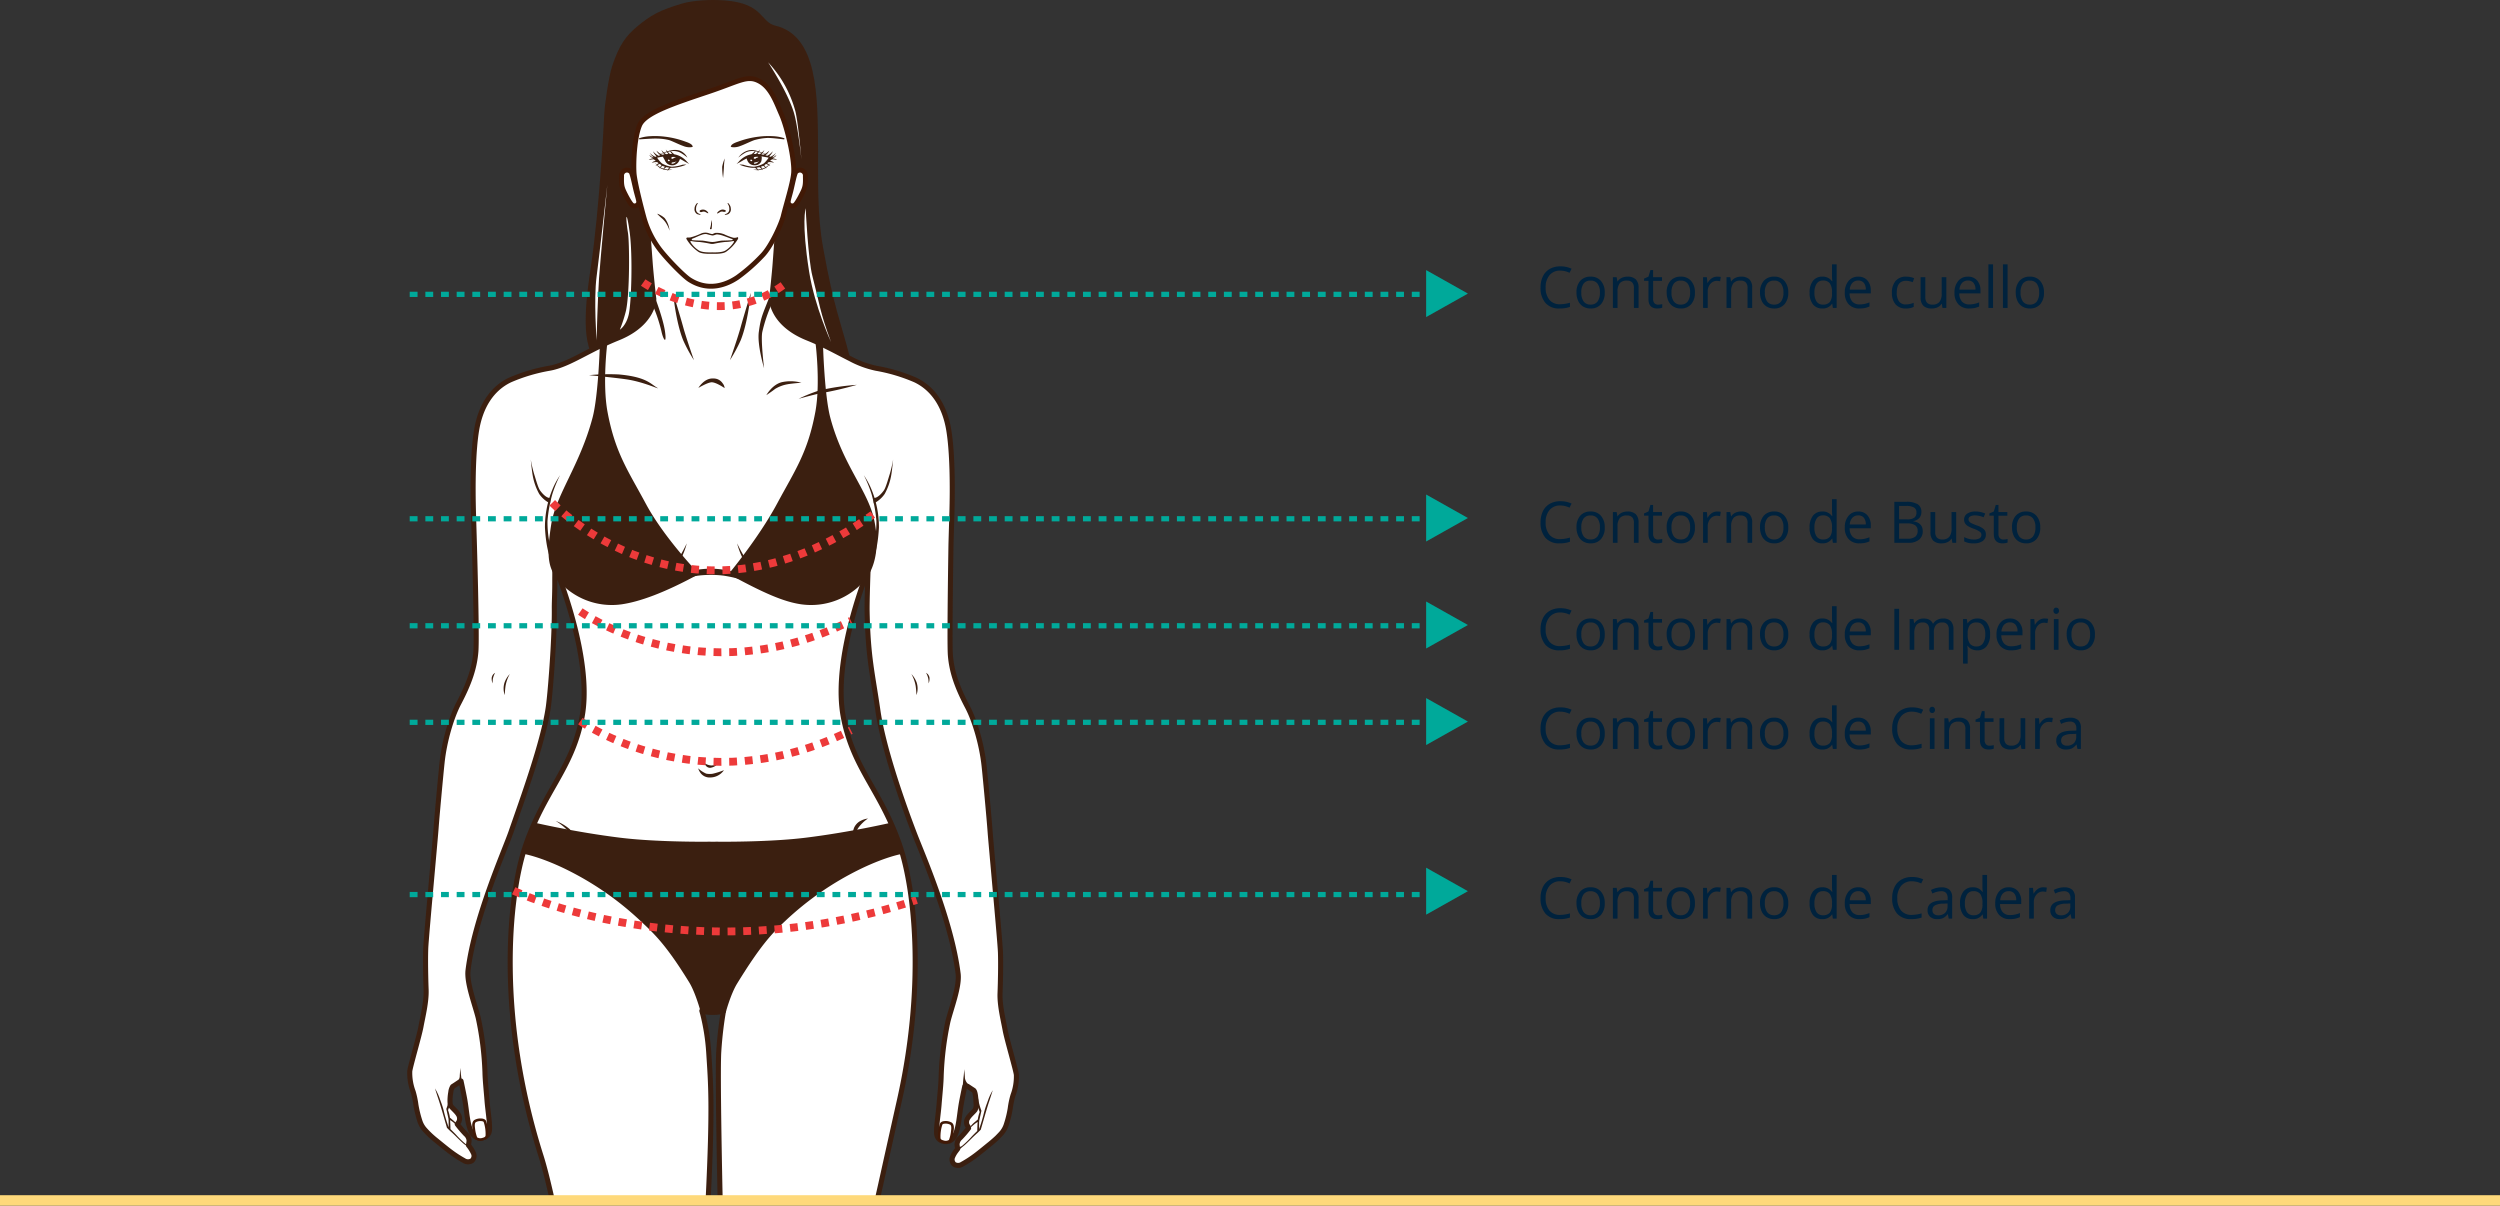 <svg xmlns="http://www.w3.org/2000/svg" width="958" height="462" viewBox="0 0 958 462">
  <rect x="0" y="0" width="958" height="462" fill="#333333" stroke="none"/>
  <g id="Grupo_8373" data-name="Grupo 8373" transform="translate(-91 -3636)">
    <g id="Grupo_7709" data-name="Grupo 7709" transform="translate(-173 -152)">
      <path id="Trazado_11929" data-name="Trazado 11929" d="M318.022,158.146c-3.571-14.03-5.867-17.857-10.2-41.836-2.314-12.8-1.857-24.987-1.943-37.908-.134-20.178-.012-43.348-16.367-47.207-5.783-1.364-4.479-8.442-19.123-9.647-5.449-.449-12.386-.093-16.712,1.2-8.637,2.592-11.924,4.434-17.142,8.787-4.354,3.632-6.892,7.15-9.562,15.161-1.377,4.129-2.908,15.468-3.015,18.005-.191,4.546-1.856,36.542-5.08,58.462-1.346,9.154-4.66,29.841,1.8,35.764s17.889.611,21.6-2.382c8.256-6.668,8.67-16,7.862-23.536s-8.694-24.226-8.777-25.839c-.431-8.356-9.476-27.221-1.206-39.367,2.94-4.319,11.795-6.93,20.5-9.477,8.243-2.412,16.2-6.258,19.3-5.944,10.941.43,14.958,20.1,15.161,21.277.948,5.513-.151,7.633.6,10.768L285.2,105.52l.05,37.383c.838,6.978-3.942,14.126,14.016,21.11C304.117,165.9,321.069,170.117,318.022,158.146Z" transform="translate(271.605 3766.637)" fill="#3b1f10"/>
      <path id="Trazado_11962" data-name="Trazado 11962" d="M380.57,441.09a31.915,31.915,0,0,0-1.04,4.98,40.721,40.721,0,0,1-1.49,6.14,9.318,9.318,0,0,1-1.75,3.24c-.26.35-1.78,1.89-1.78,1.89-.95.89-2.02,1.81-2.76,2.41-1.33,1.07-4.21,3.45-5.5,4.39a42.717,42.717,0,0,1-5.09,3.31,2.83,2.83,0,0,1-3.12.08,2.493,2.493,0,0,1-.66-2.69,10.114,10.114,0,0,1,1.49-2.56c.29-.41.51-.68.51-.68s-.04-.21-.08-.49a11.77,11.77,0,0,1-.16-1.17,3.469,3.469,0,0,1,1.24-2.57,39.252,39.252,0,0,0,3.18-3.71l-.15-.47a.031.031,0,0,0,.02-.01,7.912,7.912,0,0,1-.46-.71,2.869,2.869,0,0,1,.27-2.61c.81-1.31,2.31-2.46,2.84-3.24a4.245,4.245,0,0,0,.37-2.23,9.447,9.447,0,0,1-.08-1.37c-.08-1.1-.25-3.48-.93-3.9-.25-.15-1.41-.91-2.27-1.49l-1.08.01c-.28,1.31-.91,4.33-1.27,6.32-.82,4.53-.97,9.58-2.6,12.66a4.067,4.067,0,0,1-1.76,1.87,3.651,3.651,0,0,1-1.7.32,3.807,3.807,0,0,1-2.25-.69,3.059,3.059,0,0,1-1.09-1.68c-.5-1.9.52-7.85.82-11.78.29-3.68.74-7.73.81-10.92a118.914,118.914,0,0,1,2.57-20.87c1.21-4.97,4.53-13.42,3.93-18.33-2.49-20.14-13.8-46.1-16.45-52.96-5.37-13.93-12.33-34.32-14.28-47.83-2.1-14.56-3.83-20.52-4.15-38.23-.05-2.85.16-9.85.28-13.42.03-.93.06-1.62.07-1.96.01-.14.01-.22.01-.22s-.08.2-.23.58c-.27.68-.76,1.94-1.38,3.66-3.5,9.67-11.2,33.92-7.9,51.75,3.15,16.99,11.34,25.42,18.24,40.73,1.17,2.6,2.31,5.39,3.37,8.46.23.67.46,1.37.69,2.11,5.28,17.14,8.91,52.82-.77,95.84-.56,2.51-3.55,15.84-7.17,32.2-.45,2.02-.9,4.05-1.37,6.07H268.36c-.53-25.11-.92-50.98-.53-57.09.43-6.8,1.26-12.21,1.63-14.44.12-.72.2-1.11.2-1.11a16.529,16.529,0,0,1-4.16.54c-3.26-.11-4.07-.49-4.16-.53.01.07.13.45.3,1.1a81.473,81.473,0,0,1,2.33,14.7c.78,12.29,1.57,20.16-.22,56.83H204.03c-1.49-6.76-2.96-12.65-4.27-16.82-16.98-53.48-12.54-99.18-6.2-118.47a.127.127,0,0,0,.01-.06q.15-.45.3-.87c1-2.89,2.06-5.53,3.16-8,6.95-15.61,15.26-24.03,18.44-41.19,3.08-16.61-3.85-39.48-7.83-50.65-.54-1.54-1.04-2.85-1.44-3.9-.68-1.77-1.1-2.77-1.1-2.77s-.05-.93-.08.89c-.01.55-.02,1.35-.02,2.51-.01.87-.01,1.94-.01,3.26,0,3.69-.2,7.07-.18,9.24.1,8.73-.85,23.19-1.66,31.92-.24,2.59-.47,4.68-.65,5.96-1.95,13.51-10.04,35.51-14.29,47.83-2.4,6.94-13.97,32.82-16.46,52.95-.61,4.91,2.72,13.37,3.92,18.33a118.09,118.09,0,0,1,2.57,20.87c.07,3.19.52,7.25.8,10.93.31,3.92,1.33,9.87.82,11.77a2.994,2.994,0,0,1-.9,1.53v.01a3.754,3.754,0,0,1-2.44.84,3.533,3.533,0,0,1-1.95-.46,4.285,4.285,0,0,1-1.5-1.74c-1.64-3.08-1.78-8.13-2.6-12.66-.32-1.77-.86-4.37-1.17-5.84-.14-.68-.24-1.12-.24-1.12s-.46.31-1.03.69c-.84.57-1.94,1.29-2.18,1.43a5.073,5.073,0,0,0-.71,2.2,16.5,16.5,0,0,0-.24,1.85,14.838,14.838,0,0,0-.01,2.5,2.179,2.179,0,0,0,.32.95c.53.78,2.03,1.94,2.84,3.24a2.862,2.862,0,0,1,.26,2.61,8.551,8.551,0,0,1-.7,1.05,44.276,44.276,0,0,0,3.29,3.85,3.548,3.548,0,0,1,1.25,2.58c-.02.41-.25,1.66-.25,1.66a14,14,0,0,1,2,3.24,2.486,2.486,0,0,1-.66,2.69,2.85,2.85,0,0,1-3.12-.09,42.717,42.717,0,0,1-5.09-3.31c-1.29-.94-4.17-3.31-5.5-4.39a34.165,34.165,0,0,1-4.53-4.3,9.133,9.133,0,0,1-1.76-3.25,41.917,41.917,0,0,1-1.48-6.13,32,32,0,0,0-1.05-4.98,20.566,20.566,0,0,1-1.3-7.76c.09-1.59,3.64-13.53,4.32-17.26s2.12-9.43,1.95-14.04-.3-11.22-.15-15.65c.04-1.34.4-5.71.88-11.27,1.11-12.82,2.88-31.98,3.1-35.12.32-4.5,1.79-20.35,2.3-25.14.9-8.3,3.61-17.34,6.38-22.6,4.02-7.63,6.06-13.52,6.56-19.85.24-3.14.1-13.45-.14-24.35-.24-11.06-.6-22.73-.76-28.08-.34-11.3-.19-24.2,1.19-32.43,1.46-8.8,5.66-15.81,12.87-19.21a66.732,66.732,0,0,1,15.03-4.47c4.9-.86,9.76-3.59,15.65-6.63,1.17-.6,2.39-1.22,3.65-1.84.21-.11.43-.21.64-.32,1.95-.94,4.02-1.87,6.23-2.76,9.5-3.81,12.47-9.44,13.4-12.61a10.326,10.326,0,0,0,.41-2.2c.01-.12.01-.19.01-.2s-.1-.75-.24-1.97c0,0-.84-7.65-1.15-11.79-.1-1.44-.8-10.81-.8-10.81h.97l1.14.01,16.88.07h1.34l3.42.02h1.74l2.37-.01,1.97-.01,14.64-.06,4.41-.02h.63s-.69,9.37-.8,10.81c-.3,4.14-1.14,11.79-1.14,11.79-.15,1.22-.24,1.97-.24,1.97,0,.14.05,9.49,13.81,15.01,6.43,2.58,11.62,5.56,16.29,7.89a37.238,37.238,0,0,0,9.88,3.66,66.671,66.671,0,0,1,15.04,4.47c7.21,3.4,11.41,10.41,12.87,19.21,1.37,8.23,1.53,21.13,1.19,32.43-.08,2.53-.2,6.49-.33,11.12,0,0-.63,37.69-.24,42.7.49,6.33,2.53,12.22,6.55,19.85,2.77,5.26,5.48,14.3,6.37,22.6.52,4.79,1.98,20.64,2.3,25.14.22,3.14,1.99,22.3,3.09,35.11.48,5.57.84,9.94.88,11.28.15,4.43.01,11.04-.16,15.65s1.27,10.31,1.95,14.04,4.23,15.67,4.32,17.26A20.417,20.417,0,0,1,380.57,441.09Z" transform="translate(271.605 3766.637)" fill="#fff" stroke="#3b1f10" stroke-linecap="round" stroke-linejoin="round" stroke-width="1.942"/>
      <path id="Trazado_11963" data-name="Trazado 11963" d="M267.063,314.452a4.743,4.743,0,0,1-2.49,1.141,2.1,2.1,0,0,1-2.1-1.725A5.515,5.515,0,0,0,265,314.7C265.753,314.646,267.063,314.452,267.063,314.452Z" transform="translate(271.605 3766.637)" fill="#3b1f10"/>
      <path id="Trazado_11964" data-name="Trazado 11964" d="M269.816,316.49a6.42,6.42,0,0,1-5.243,2.8,4.308,4.308,0,0,1-3.989-2.1,7.069,7.069,0,0,1-.667-1.417,10.9,10.9,0,0,0,3.094,2.043,6.944,6.944,0,0,0,2.561.029A28.408,28.408,0,0,0,269.816,316.49Z" transform="translate(271.605 3766.637)" fill="#3b1f10"/>
      <path id="Trazado_11965" data-name="Trazado 11965" d="M178.221,451.154c-.165-.345-.55-.647-1.367-.683a4.184,4.184,0,0,0-2.343.461c-.7.419-.776,1.445-.578,2.829a14.281,14.281,0,0,0,.89,3.767,2.876,2.876,0,0,0,2.495.381c.819-.232,1.489-.452,1.643-1.318A14.936,14.936,0,0,0,178.221,451.154Z" transform="translate(271.605 3766.637)" fill="#fff" stroke="#411906" stroke-linecap="round" stroke-linejoin="round" stroke-width="1"/>
      <path id="Trazado_11966" data-name="Trazado 11966" d="M353.048,452.14c.165-.345.55-.647,1.367-.682a4.175,4.175,0,0,1,2.343.46c.7.418.776,1.444.578,2.827a14.292,14.292,0,0,1-.889,3.767,2.864,2.864,0,0,1-2.495.382c-.82-.231-1.489-.45-1.644-1.318A14.946,14.946,0,0,1,353.048,452.14Z" transform="translate(271.605 3766.637)" fill="#fff" stroke="#411906" stroke-linecap="round" stroke-linejoin="round" stroke-width="1"/>
      <path id="Trazado_11967" data-name="Trazado 11967" d="M187.759,279.644a14.318,14.318,0,0,0-1.655,4.65c-.227,1.712-.294,3.424-.294,3.424a7.471,7.471,0,0,1-.05-4.877A9.412,9.412,0,0,1,187.759,279.644Z" transform="translate(271.605 3766.637)" fill="#3b1f10"/>
      <path id="Trazado_11968" data-name="Trazado 11968" d="M182.132,279.192a7.6,7.6,0,0,0-.893,2.469,15.28,15.28,0,0,0-.083,1.567,4.549,4.549,0,0,1-.334-2.17A2.6,2.6,0,0,1,182.132,279.192Z" transform="translate(271.605 3766.637)" fill="#3b1f10"/>
      <path id="Trazado_11969" data-name="Trazado 11969" d="M341.636,279.644a14.317,14.317,0,0,1,1.655,4.65c.228,1.712.294,3.424.294,3.424a7.471,7.471,0,0,0,.05-4.877A9.412,9.412,0,0,0,341.636,279.644Z" transform="translate(271.605 3766.637)" fill="#3b1f10"/>
      <path id="Trazado_11970" data-name="Trazado 11970" d="M347.263,279.192a7.6,7.6,0,0,1,.893,2.469,15.281,15.281,0,0,1,.083,1.567,4.544,4.544,0,0,0,.335-2.17A2.6,2.6,0,0,0,347.263,279.192Z" transform="translate(271.605 3766.637)" fill="#3b1f10"/>
      <path id="Trazado_11971" data-name="Trazado 11971" d="M195.778,197.459a49.878,49.878,0,0,0,1.275,5.5c.716,2.231,1.532,5.329,2.341,6.417,2.447,3.294,3.943,2.777,3.943,2.777l-.131,2.116a11.03,11.03,0,0,1-4.182-3.619,22.748,22.748,0,0,1-2.542-7.343C196.184,201.61,195.778,197.459,195.778,197.459Z" transform="translate(271.605 3766.637)" fill="#3b1f10"/>
      <path id="Trazado_11972" data-name="Trazado 11972" d="M255.55,229.6s-2.183,10.4-11.381,16.51a30.442,30.442,0,0,1-19.863,4.569c-5.1-.678-12.728-2.764-17.2-8.127-4.9-5.879-5.616-14.408-5.887-19.025a37.729,37.729,0,0,1,2.793-14.451,29.672,29.672,0,0,1,3-5.609,46.353,46.353,0,0,0-2.943,7.171A54.482,54.482,0,0,0,202.192,221a41.65,41.65,0,0,0,2.715,15.2,17.52,17.52,0,0,0,7.2,8.661,28.667,28.667,0,0,0,12.83,4.418,30.228,30.228,0,0,0,15.93-2.773,26.464,26.464,0,0,0,8.643-6.844A59.7,59.7,0,0,0,255.55,229.6Z" transform="translate(271.605 3766.637)" fill="#3b1f10"/>
      <path id="Trazado_11973" data-name="Trazado 11973" d="M216.671,221.2s-2.709,1.463-3.083,4.037c-.424,2.914.487,4.564,1.681,5.705s3.471,1.449,5.245,1.228a5.556,5.556,0,0,0,3.87-2.749,12.4,12.4,0,0,0,.727-2.973,9.331,9.331,0,0,1-1.508,2.943,4.957,4.957,0,0,1-3.788,1.772,5.866,5.866,0,0,1-3.572-.787c-2.17-1.6-1.86-4.327-1.757-5.044A7.534,7.534,0,0,1,216.671,221.2Z" transform="translate(271.605 3766.637)" fill="#3b1f10"/>
      <path id="Trazado_11974" data-name="Trazado 11974" d="M243.244,134.952s3.317,8.547,4,13.579-.676,3-1.34.007a57.392,57.392,0,0,0-3.518-10.5Z" transform="translate(271.605 3766.637)" fill="#3b1f10"/>
      <path id="Trazado_11975" data-name="Trazado 11975" d="M220.379,226.324a1.384,1.384,0,0,0-1.056-.966,1.219,1.219,0,0,0-1.434.679,1.791,1.791,0,0,1,1.259-.325A2.618,2.618,0,0,1,220.379,226.324Z" transform="translate(271.605 3766.637)" fill="#3b1f10"/>
      <path id="Trazado_11980" data-name="Trazado 11980" d="M219.978,226.885a1.931,1.931,0,0,1-1.031.274c-.5-.054-.8-.656-.8-.656s-.022.973.8,1.115a.7.7,0,0,0,.715-.22A1.772,1.772,0,0,0,219.978,226.885Z" transform="translate(271.605 3766.637)" fill="#3b1f10"/>
      <path id="Trazado_11981" data-name="Trazado 11981" d="M276.212,151.8a57.751,57.751,0,0,1-4.109,7.592s2.993-8.536,4.109-12.63,3.9-13.163,3.9-13.163S279.071,144.795,276.212,151.8Z" transform="translate(271.605 3766.637)" fill="#3b1f10"/>
      <path id="Trazado_11982" data-name="Trazado 11982" d="M218.11,165.134a80.754,80.754,0,0,1,11.284-.294c10.319.893,12.163,3.457,14.582,4.946s-4.343-2.021-11.656-3.077C227.682,166.039,218.11,165.134,218.11,165.134Z" transform="translate(271.605 3766.637)" fill="#3b1f10"/>
      <path id="Trazado_11983" data-name="Trazado 11983" d="M205.328,335.935s6.2,3.607,7.389,8.314c1.518,6.008.677-2.462-2.085-5.224A18.062,18.062,0,0,0,205.328,335.935Z" transform="translate(271.605 3766.637)" fill="#3b1f10"/>
      <path id="Trazado_11984" data-name="Trazado 11984" d="M260.017,170.017s2.233-3.847,5.693-3.614a4.1,4.1,0,0,1,3.592,1.833,3.256,3.256,0,0,1,.765,1.852s-3.487-2.426-5.16-2.22S260.017,170.017,260.017,170.017Z" transform="translate(271.605 3766.637)" fill="#3b1f10"/>
      <path id="Trazado_11985" data-name="Trazado 11985" d="M334.645,197.459a49.624,49.624,0,0,1-1.275,5.5c-.715,2.231-1.532,5.329-2.34,6.417-2.447,3.294-3.943,2.777-3.943,2.777l.131,2.116a11.03,11.03,0,0,0,4.182-3.619,22.8,22.8,0,0,0,2.542-7.343C334.24,201.61,334.645,197.459,334.645,197.459Z" transform="translate(271.605 3766.637)" fill="#3b1f10"/>
      <path id="Trazado_11986" data-name="Trazado 11986" d="M274.873,229.6s2.184,10.4,11.382,16.51a30.441,30.441,0,0,0,19.863,4.569c5.1-.678,12.728-2.764,17.2-8.127,4.9-5.879,5.616-14.408,5.887-19.025a37.748,37.748,0,0,0-2.793-14.451,29.673,29.673,0,0,0-3-5.609,46.353,46.353,0,0,1,2.943,7.171A54.481,54.481,0,0,1,328.232,221a41.65,41.65,0,0,1-2.715,15.2,18.3,18.3,0,0,1-7.393,8.823,32.148,32.148,0,0,1-12.763,4.117,28.58,28.58,0,0,1-15.642-2.68,26.594,26.594,0,0,1-8.8-6.8A59.747,59.747,0,0,1,274.873,229.6Z" transform="translate(271.605 3766.637)" fill="#3b1f10"/>
      <path id="Trazado_11987" data-name="Trazado 11987" d="M314.23,220.6s2.709,1.462,3.083,4.037c.424,2.913-.487,4.563-1.681,5.7s-3.471,1.45-5.245,1.229a5.557,5.557,0,0,1-3.87-2.75,12.4,12.4,0,0,1-.727-2.973,9.343,9.343,0,0,0,1.508,2.944,4.963,4.963,0,0,0,3.788,1.772,5.867,5.867,0,0,0,3.572-.788c2.17-1.6,1.86-4.326,1.757-5.043A7.529,7.529,0,0,0,314.23,220.6Z" transform="translate(271.605 3766.637)" fill="#3b1f10"/>
      <path id="Trazado_11988" data-name="Trazado 11988" d="M286.061,172.786s2.153-3.983,5.865-4.957a15.745,15.745,0,0,1,7.552.186s-3.9.317-5.361.608a13.659,13.659,0,0,0-4.709,1.782C288.487,171.161,286.061,172.786,286.061,172.786Z" transform="translate(271.605 3766.637)" fill="#3b1f10"/>
      <path id="Trazado_11989" data-name="Trazado 11989" d="M298.425,174.181a59.624,59.624,0,0,1,8.016-3.222,92.836,92.836,0,0,1,14.3-2.129,134.941,134.941,0,0,1-13.917,3.241C304.78,172.44,298.425,174.181,298.425,174.181Z" transform="translate(271.605 3766.637)" fill="#3b1f10"/>
      <path id="Trazado_11990" data-name="Trazado 11990" d="M287.552,134.353c-3,7.738-3.583,8.361-4.375,14.178-.687,5.033,2.021,13.934,2.021,13.934s-1.346-10.931-.681-13.927a57.434,57.434,0,0,1,3.517-10.5Z" transform="translate(271.605 3766.637)" fill="#3b1f10"/>
      <path id="Trazado_11991" data-name="Trazado 11991" d="M310.224,225.612a1.738,1.738,0,0,1,1.329-1.216,1.534,1.534,0,0,1,1.806.855,2.254,2.254,0,0,0-1.586-.409A3.28,3.28,0,0,0,310.224,225.612Z" transform="translate(271.605 3766.637)" fill="#3b1f10"/>
      <path id="Trazado_11992" data-name="Trazado 11992" d="M319.652,338.614a5.625,5.625,0,0,1,2.061-2.438,8.552,8.552,0,0,1,3.3-1.165,14.652,14.652,0,0,0-3.672,3.529c-.855,1.109-1.962,5.136-1.962,5.136A8.725,8.725,0,0,1,319.652,338.614Z" transform="translate(271.605 3766.637)" fill="#3b1f10"/>
      <path id="Trazado_11997" data-name="Trazado 11997" d="M310.65,226.075a2.616,2.616,0,0,0,1.4.371c.668-.073,1.078-.887,1.078-.887s.029,1.316-1.077,1.508a.949.949,0,0,1-.965-.3A2.392,2.392,0,0,1,310.65,226.075Z" transform="translate(271.605 3766.637)" fill="#3b1f10"/>
      <path id="Trazado_11998" data-name="Trazado 11998" d="M254.212,151.8a57.751,57.751,0,0,0,4.109,7.592s-2.993-8.536-4.109-12.63-3.9-13.163-3.9-13.163S251.352,144.795,254.212,151.8Z" transform="translate(271.605 3766.637)" fill="#3b1f10"/>
      <g id="Grupo_7706" data-name="Grupo 7706" transform="translate(271.605 3766.637)">
        <path id="Trazado_11999" data-name="Trazado 11999" d="M169.363,436.792s-.146-2.367-.3-3.376c-.13-.874-.232-2.834-.232-2.834s-.222,1.965-.274,3.425a4.79,4.79,0,0,1-1.467,2.729l1.509-.7Z" fill="#3b1f10"/>
        <path id="Trazado_12000" data-name="Trazado 12000" d="M171.767,460.126a1.563,1.563,0,0,1-.844-.3,34.845,34.845,0,0,1-3.417-3.249c-.767-.876-2.489-2.531-2.489-2.531s-.036-1.955-.144-3.459a11.675,11.675,0,0,1,1.325.927c.931.806,2.616,2.319,2.616,2.319l-1.181-1.519a11.794,11.794,0,0,0-1.35-1.434c-.887-.717-1.144-.988-1.477-1.224a13.38,13.38,0,0,0-.72-2.885s.242-.718.536-1.488a16.232,16.232,0,0,0,.535-2.477l-.013-3.7s-.46,2.09-.718,3.839a24.183,24.183,0,0,1-1.012,3.363s.484,2.144.8,3.6c.159.74.053,2.384.129,3.506a61.478,61.478,0,0,1-1.982-6.707c-.588-2.135-.929-2.87-1.435-4.305a19.558,19.558,0,0,0-1.857-3.967s1.055,3.333,1.477,4.557c.3.882,1.266,4.136,1.266,4.136l1.856,6.413s1.272,1.287,1.278,1.259c.479.43,1.429,1.291,2.023,1.891.821.829,2.593,2.578,3.324,3.137s2.362,1.476,2.362,1.476Z" fill="#3b1f10"/>
      </g>
      <g id="Grupo_7707" data-name="Grupo 7707" transform="translate(271.605 3766.637)">
        <path id="Trazado_12001" data-name="Trazado 12001" d="M361.349,437.284s.145-2.367.3-3.375c.13-.874.232-2.835.232-2.835s.221,1.965.274,3.425a4.134,4.134,0,0,0,1.536,2.573l-1.5.005Z" fill="#3b1f10"/>
        <path id="Trazado_12002" data-name="Trazado 12002" d="M359.286,461.113a6.79,6.79,0,0,0,1.685-.575,34.733,34.733,0,0,0,3.417-3.249c.767-.876,2.49-2.532,2.49-2.532s.036-1.955.143-3.458a11.781,11.781,0,0,0-1.324.926c-.931.808-2.617,2.32-2.617,2.32l1.182-1.519a11.633,11.633,0,0,1,1.35-1.434c.886-.717,1.143-.988,1.476-1.223a13.4,13.4,0,0,1,.72-2.886s-.242-.717-.535-1.487a16.28,16.28,0,0,1-.536-2.478l-.407-4.4a38.394,38.394,0,0,1,1.138,4.54,24.216,24.216,0,0,0,1.013,3.364s-.484,2.142-.8,3.6c-.159.739-.053,2.383-.129,3.505a61.7,61.7,0,0,0,1.983-6.708c.587-2.135.929-2.87,1.435-4.3a19.65,19.65,0,0,1,1.856-3.969s-1.055,3.335-1.477,4.558c-.3.881-1.265,4.135-1.265,4.135l-1.857,6.413s-1.272,1.289-1.278,1.261c-.478.428-1.429,1.29-2.023,1.889-.82.83-2.592,2.578-3.323,3.138s-3.071,2.672-3.071,2.672Z" fill="#3b1f10"/>
      </g>
      <path id="Trazado_12003" data-name="Trazado 12003" d="M291.891,65.324c-2.107-4.806-4.015-10.438-8.511-12.846-4.621-2.476-7.534,0-19.219,3.932-13.29,4.474-24.606,8.111-26.649,12.917s-2.4,14.289-2.146,18.316,3.7,16.736,3.7,16.736a36.7,36.7,0,0,0,6.035,12.428c2.931,3.828,9.172,10.245,11.545,11.763,7.262,4.648,14.248,1.889,18.387-.943a67.262,67.262,0,0,0,9.635-8.51c3.378-3.564,7.194-12.115,7.868-14.934,1.1-4.588,3.64-12.471,3.974-16.493C296.943,82.462,294,70.13,291.891,65.324Z" transform="translate(271.605 3766.637)" fill="#fff" stroke="#411906" stroke-linecap="round" stroke-linejoin="round" stroke-width="1.866"/>
      <path id="Trazado_12004" data-name="Trazado 12004" d="M245.292,103.711c-1.615-.858-1.069-.351.413,1.046a8.7,8.7,0,0,1,1.628,1.677,11.775,11.775,0,0,1,1.639,3.329,9.367,9.367,0,0,0-1.865-4.815A7.977,7.977,0,0,0,245.292,103.711Z" transform="translate(271.605 3766.637)" fill="#3b1f10"/>
      <path id="Trazado_12005" data-name="Trazado 12005" d="M261.426,102.568c-.34.115-.723.14-.921-.187a.442.442,0,0,1,.111-.381,2.189,2.189,0,0,1,1.714-.256c.944.276,1.585,1.16,1.457,1.316s-.965-.465-1.392-.569a1.565,1.565,0,0,0-.743,0Z" transform="translate(271.605 3766.637)" fill="#3b1f10"/>
      <path id="Trazado_12006" data-name="Trazado 12006" d="M269.709,102.509a.77.77,0,0,0,.818-.188c.069-.143.064-.139-.1-.333a1.982,1.982,0,0,0-2.1-.04c-.646.32-1.253,1.01-1.123,1.178s.748-.308,1.294-.589a1.585,1.585,0,0,1,.886-.072A.492.492,0,0,0,269.709,102.509Z" transform="translate(271.605 3766.637)" fill="#3b1f10"/>
      <path id="Trazado_12007" data-name="Trazado 12007" d="M259.646,99.17c-.148.036-.242.031-.758.856a2.584,2.584,0,0,0-.341,1.229,2.056,2.056,0,0,0,.459,1.682c.455.518.6.514,1.362.7.528.127.507-.078.507-.078-.234-.228-.766-.251-1.266-.76a2.067,2.067,0,0,1-.427-.687,3.412,3.412,0,0,1-.031-1.163,2.788,2.788,0,0,1,.347-1.138c.223-.437.39-.561.258-.619A.239.239,0,0,0,259.646,99.17Z" transform="translate(271.605 3766.637)" fill="#3b1f10"/>
      <path id="Trazado_12008" data-name="Trazado 12008" d="M271.343,99.2c.148.036.243.031.758.855a2.6,2.6,0,0,1,.342,1.229,2.054,2.054,0,0,1-.461,1.682c-.453.518-.6.514-1.361.7-.529.128-.507-.078-.507-.078.233-.227.766-.25,1.267-.76a2.107,2.107,0,0,0,.427-.687,3.441,3.441,0,0,0,.03-1.163,2.782,2.782,0,0,0-.347-1.137c-.222-.438-.39-.561-.257-.62A.226.226,0,0,1,271.343,99.2Z" transform="translate(271.605 3766.637)" fill="#3b1f10"/>
      <path id="Trazado_12009" data-name="Trazado 12009" d="M270.1,82.09a14.8,14.8,0,0,0-.964,3.169,25.671,25.671,0,0,0,.344,4.339s.345-3.926.345-4.615S270.1,82.09,270.1,82.09Z" transform="translate(271.605 3766.637)" fill="#3b1f10"/>
      <path id="Trazado_12010" data-name="Trazado 12010" d="M264.894,105.656a7.5,7.5,0,0,1-.377,3.1c-.294.681.551.377.551.377a13.218,13.218,0,0,0,.174-2.2A4.594,4.594,0,0,0,264.894,105.656Z" transform="translate(271.605 3766.637)" fill="#3b1f10"/>
      <path id="Trazado_12011" data-name="Trazado 12011" d="M272.589,77.186s.115-.7,2.479-1.489a34.719,34.719,0,0,1,8.03-1.961,30.508,30.508,0,0,1,5.508-.187,15.644,15.644,0,0,1,4.24.748c.292.2.146.467-.058.467s-4.778-.62-6.471-.533a22.526,22.526,0,0,0-4.807.812c-1.138.351-4.164,1.851-5.36,2.231a6.414,6.414,0,0,1-2.452.525C272.706,77.8,272.151,77.653,272.589,77.186Z" transform="translate(271.605 3766.637)" fill="#3b1f10"/>
      <path id="Trazado_12012" data-name="Trazado 12012" d="M257.7,77.186s-.116-.7-2.48-1.489a34.709,34.709,0,0,0-8.029-1.961,30.513,30.513,0,0,0-5.508-.187,15.653,15.653,0,0,0-4.241.748c-.292.2-.146.467.059.467s5.079-.38,6.772-.292a20.7,20.7,0,0,1,4.505.571c1.139.351,4.164,1.851,5.361,2.231a6.41,6.41,0,0,0,2.452.525C257.581,77.8,258.135,77.653,257.7,77.186Z" transform="translate(271.605 3766.637)" fill="#3b1f10"/>
      <g id="Grupo_7708" data-name="Grupo 7708" transform="translate(271.605 3766.637)">
        <path id="Trazado_12013" data-name="Trazado 12013" d="M278.762,82.814A3.175,3.175,0,0,0,279.82,84.2a3.335,3.335,0,0,0,2.2.481,2.525,2.525,0,0,0,2.089-1.456,5.537,5.537,0,0,0,.164-1.992,17.326,17.326,0,0,0-3.158-.24,21.1,21.1,0,0,0-2.677.889S278.667,82.613,278.762,82.814Z" fill="#3b1f10"/>
        <path id="Trazado_12014" data-name="Trazado 12014" d="M281.252,82.093s-.164-.561.572-.62,1.228-.07,1.111.106-.678.233-.795.374a.7.7,0,0,1-.468.268A1.267,1.267,0,0,1,281.252,82.093Z" fill="#fff"/>
        <path id="Trazado_12015" data-name="Trazado 12015" d="M279.884,82.783s.2-.386.4-.269.468.362.363.467a.655.655,0,0,1-.5.141C280,83.087,279.884,82.783,279.884,82.783Z" fill="#fff"/>
        <path id="Trazado_12016" data-name="Trazado 12016" d="M281.3,83.823a.728.728,0,0,1,.526-.257,3.846,3.846,0,0,0,1.041-.222c.093-.059.432-.246.432-.246a6.778,6.778,0,0,1-.865.772,1.785,1.785,0,0,1-.993.234C281.287,84.045,281.3,83.823,281.3,83.823Z" fill="#fff"/>
        <path id="Trazado_12017" data-name="Trazado 12017" d="M287.414,83.46a6.949,6.949,0,0,1,1.579.288,2.3,2.3,0,0,0-.865-.577,3.22,3.22,0,0,0-.695-.1c.272-.222.519-.435.729-.628a2.87,2.87,0,0,1,.392-.025,13.369,13.369,0,0,1,1.628.25,3.208,3.208,0,0,0-.571-.36,4.255,4.255,0,0,0-1.064-.243c.082-.085.152-.161.2-.219a5.4,5.4,0,0,0,.7-.4,2,2,0,0,0,.467-.727s-.515.467-.655.572a5.041,5.041,0,0,1-.633.315,1.869,1.869,0,0,1-.383,0,5.607,5.607,0,0,0,.681-.547c.224-.224.873-1.126.873-1.126s-.735.672-.9.8a8.233,8.233,0,0,1-1.264.724c-.142-.045-.3-.1-.469-.153.152-.176.458-.526.594-.667a7.4,7.4,0,0,0,.8-1.3s-.912.9-1.181,1.111c-.187.147-.678.443-.962.611-.222-.069-.458-.137-.7-.2.132-.112.3-.257.435-.375.435.127.715.211.715.211s-.263-.1-.67-.251c.057-.05.106-.1.136-.123A4.139,4.139,0,0,0,287.2,79.1s-.959.83-1.251,1.029c-.056.038-.14.085-.233.135-.3-.111-.646-.233-1.006-.359a5.713,5.713,0,0,0,.6-1.038s-.671.672-.927.923c-.368-.126-.742-.25-1.1-.362.17-.358.326-.762.326-.762s-.292.354-.576.684c-.362-.11-.7-.205-.973-.268.079-.149.138-.262.138-.262l-.26.237c-.052-.011-.108-.024-.155-.032a5.355,5.355,0,0,0-3.256.191,6.825,6.825,0,0,0-3.146,2.455l-.107.127a17.182,17.182,0,0,1,2.883-2.006,5.981,5.981,0,0,1,3.187-.535c.086.008.2.026.325.049-.156.144-.3.281-.359.344a6.532,6.532,0,0,1-.976.846,8.38,8.38,0,0,0-1.366.367,8.816,8.816,0,0,0-3.571,2.569c-.185.2-.765.76-.765.76s1.412-.714,2.317-1.268c.406-.249.934-.531,1.439-.783a10.392,10.392,0,0,1,2.448-.8,10.573,10.573,0,0,1,4.246.1c1.22.185,1.868.35,1.868.35a11.284,11.284,0,0,1-1.839,2.189,10.265,10.265,0,0,1-3.824,1.285,14.966,14.966,0,0,1-4-.759,6.111,6.111,0,0,0-1.576-.058,16.951,16.951,0,0,0,4.465,1.174,8.8,8.8,0,0,0,1.492.037,2.439,2.439,0,0,1,.4.252,3.935,3.935,0,0,1,.44.429c-.783.056-1.47.048-1.47.048a7.937,7.937,0,0,0,1.673.175c.177.2.319.364.319.364s-.065-.167-.149-.368c.108,0,.217-.007.327-.016a6.78,6.78,0,0,0,1.273-.26c.178.171.307.3.307.3s-.056-.146-.157-.349a8.245,8.245,0,0,0,1.077-.42c.047-.023.094-.059.141-.086.163.183.284.336.284.336s-.089-.166-.209-.381a5.35,5.35,0,0,0,1.1-.99c.3.17.575.338.575.338s-.2-.255-.43-.5c.366-.435.616-.8.616-.8s-.314.328-.717.7a2.74,2.74,0,0,0-.293-.268,4.487,4.487,0,0,0-.432-.252c.172-.126.342-.255.514-.387A3.44,3.44,0,0,1,287.414,83.46Zm-5.337-3.107c-.3,0-.611.022-.931.048a2.381,2.381,0,0,0,.48-.529c.043-.067.168-.293.289-.519.266.055.584.13.927.216-.055.061-.107.12-.153.169C282.5,79.938,282.253,80.184,282.077,80.353Zm.565.019a5.32,5.32,0,0,0,.432-.552c.03-.047.064-.106.1-.168.342.088.7.184,1.053.281a3.232,3.232,0,0,1-.743.5C283.213,80.406,282.933,80.385,282.642,80.372Zm2.258.287c-.239-.049-.5-.095-.761-.138.142-.142.167-.145.362-.357.037-.04.071-.083.1-.125.357.1.7.195,1,.283C285.369,80.444,285.087,80.574,284.9,80.659Zm-.92,5.479a7.924,7.924,0,0,1-1.2.187,2.7,2.7,0,0,0-.213-.407,2.247,2.247,0,0,0-.276-.306,9.659,9.659,0,0,0,1.092-.192,2.6,2.6,0,0,1,.324.2,6.562,6.562,0,0,1,.535.447C284.154,86.088,284.074,86.114,283.98,86.138Zm.518-.148a3.555,3.555,0,0,0-.394-.566,1.856,1.856,0,0,0-.159-.161c.255-.079.474-.158.64-.225.065-.026.156-.075.244-.122.163.1.341.207.48.3a2.6,2.6,0,0,1,.331.292A6.361,6.361,0,0,1,284.5,85.99Zm2.188-1.473c.06.03.121.063.183.1-.058.051-.116.1-.176.152a6.39,6.39,0,0,1-.914.665,4.089,4.089,0,0,0-.47-.716l-.06-.046c.219-.139.458-.3.716-.481C286.163,84.271,286.41,84.38,286.686,84.517Z" fill="#3b1f10"/>
      </g>
      <path id="Trazado_12018" data-name="Trazado 12018" d="M247.179,82.814a3.183,3.183,0,0,0,1.058,1.387,3.337,3.337,0,0,0,2.2.481,2.919,2.919,0,0,0,2.088-1.456c.635-1.11.506-1.623.506-1.623a17.2,17.2,0,0,0-3.757-.769c-.772.129-2.989.385-2.989.385S247.085,82.613,247.179,82.814Z" transform="translate(271.605 3766.637)" fill="#3b1f10"/>
      <path id="Trazado_12019" data-name="Trazado 12019" d="M249.669,82.093s-.164-.561.573-.62,1.227-.07,1.11.106-.678.233-.794.374a.7.7,0,0,1-.468.268A1.266,1.266,0,0,1,249.669,82.093Z" transform="translate(271.605 3766.637)" fill="#fff"/>
      <path id="Trazado_12020" data-name="Trazado 12020" d="M248.3,82.783s.2-.386.4-.269.467.362.362.467a.651.651,0,0,1-.5.141C248.418,83.087,248.3,82.783,248.3,82.783Z" transform="translate(271.605 3766.637)" fill="#fff"/>
      <path id="Trazado_12021" data-name="Trazado 12021" d="M249.716,83.823a.728.728,0,0,1,.526-.257,3.828,3.828,0,0,0,1.04-.222c.094-.059.433-.246.433-.246a6.778,6.778,0,0,1-.865.772,1.788,1.788,0,0,1-.994.234C249.7,84.045,249.716,83.823,249.716,83.823Z" transform="translate(271.605 3766.637)" fill="#fff"/>
      <path id="Trazado_12022" data-name="Trazado 12022" d="M244.285,83.521q.256.2.513.387a4.612,4.612,0,0,0-.432.252,2.837,2.837,0,0,0-.293.268c-.4-.369-.716-.7-.716-.7s.25.369.616.8c-.231.249-.431.5-.431.5s.271-.168.576-.338a5.371,5.371,0,0,0,1.1.99c-.12.215-.209.381-.209.381s.122-.153.284-.336c.047.027.1.063.141.086a8.2,8.2,0,0,0,1.078.42c-.1.2-.157.349-.157.349s.129-.13.307-.3a6.78,6.78,0,0,0,1.273.26c.11.009.219.013.327.016-.085.2-.149.368-.149.368s.142-.166.318-.364a7.941,7.941,0,0,0,1.674-.175s-.687.008-1.471-.048a3.936,3.936,0,0,1,.44-.429,2.48,2.48,0,0,1,.4-.252,8.811,8.811,0,0,0,1.493-.037,16.937,16.937,0,0,0,4.464-1.174,6.1,6.1,0,0,0-1.575.058,14.983,14.983,0,0,1-4,.759,10.271,10.271,0,0,1-3.824-1.285A11.322,11.322,0,0,1,244.2,81.8s.648-.165,1.869-.35a10.573,10.573,0,0,1,4.246-.1,10.4,10.4,0,0,1,2.447.8c.506.252,1.034.534,1.44.783.9.554,2.316,1.268,2.316,1.268s-.579-.563-.764-.76a8.816,8.816,0,0,0-3.571-2.569,8.436,8.436,0,0,0-1.366-.367,6.531,6.531,0,0,1-.976-.846c-.059-.063-.2-.2-.359-.344.125-.023.239-.041.325-.049a5.977,5.977,0,0,1,3.186.535,17.162,17.162,0,0,1,2.884,2.006l-.108-.127a5.589,5.589,0,0,0-2.847-2.587,6.41,6.41,0,0,0-3.555-.059c-.047.008-.1.021-.155.032l-.26-.237s.059.113.139.262c-.275.063-.611.158-.973.268-.284-.33-.577-.684-.577-.684s.157.4.326.762c-.356.112-.729.236-1.1.362-.256-.251-.926-.923-.926-.923a5.743,5.743,0,0,0,.6,1.038c-.359.126-.7.248-1.005.359-.093-.05-.178-.1-.233-.135-.292-.2-1.251-1.029-1.251-1.029a4.138,4.138,0,0,0,.873,1.215c.029.028.079.073.135.123-.406.151-.669.251-.669.251s.279-.084.715-.211c.134.118.3.263.435.375-.244.066-.481.134-.7.2-.283-.168-.774-.464-.961-.611-.269-.211-1.181-1.111-1.181-1.111a7.4,7.4,0,0,0,.8,1.3c.136.141.441.491.594.667-.169.056-.327.108-.469.153a8.235,8.235,0,0,1-1.265-.724c-.165-.125-.9-.8-.9-.8s.649.9.872,1.126a5.764,5.764,0,0,0,.681.547,1.859,1.859,0,0,1-.382,0,4.974,4.974,0,0,1-.633-.315c-.141-.105-.655-.572-.655-.572a1.985,1.985,0,0,0,.467.727,5.389,5.389,0,0,0,.7.4c.05.058.119.134.2.219a4.257,4.257,0,0,0-1.063.243,3.228,3.228,0,0,0-.572.36,13.363,13.363,0,0,1,1.629-.25,2.878,2.878,0,0,1,.392.025c.21.193.457.406.728.628a3.221,3.221,0,0,0-.694.1,2.3,2.3,0,0,0-.865.577,6.947,6.947,0,0,1,1.578-.288A3.451,3.451,0,0,1,244.285,83.521Zm4.174-3.783c-.045-.049-.1-.108-.152-.169.342-.086.661-.161.927-.216.121.226.245.452.289.519A2.382,2.382,0,0,0,250,80.4c-.319-.026-.634-.048-.931-.048C248.9,80.184,248.646,79.938,248.459,79.738Zm-.792.7a3.232,3.232,0,0,1-.743-.5c.354-.1.711-.193,1.053-.281.034.062.067.121.1.168a5.32,5.32,0,0,0,.432.552C248.215,80.385,247.936,80.406,247.667,80.437Zm-2.126-.115c.306-.088.645-.184,1-.283.034.042.069.085.1.125.195.212.221.215.363.357-.265.043-.522.089-.762.138C246.061,80.574,245.78,80.444,245.541,80.322Zm1.366,5.741a6.745,6.745,0,0,1,.536-.447,2.607,2.607,0,0,1,.324-.2,9.641,9.641,0,0,0,1.091.192,2.305,2.305,0,0,0-.275.306,2.782,2.782,0,0,0-.214.407,7.964,7.964,0,0,1-1.2-.187C247.075,86.114,246.994,86.088,246.907,86.063Zm-1.4-.553a2.6,2.6,0,0,1,.331-.292c.138-.1.316-.205.48-.3.088.047.178.1.243.122.166.067.385.146.64.225a2,2,0,0,0-.158.161,3.565,3.565,0,0,0-.4.566A6.347,6.347,0,0,1,245.509,85.51Zm-.326-1.323c.259.183.5.342.716.481l-.059.046a4.091,4.091,0,0,0-.47.716,6.391,6.391,0,0,1-.914-.665c-.06-.05-.119-.1-.177-.152.063-.033.124-.066.184-.1C244.738,84.38,244.986,84.271,245.183,84.187Z" transform="translate(271.605 3766.637)" fill="#3b1f10"/>
      <path id="Trazado_12048" data-name="Trazado 12048" d="M275,112.27a3.073,3.073,0,0,1-1.715.169A22.017,22.017,0,0,1,270,111.19a7.574,7.574,0,0,0-3.516-.572c-.569.17-.875.415-1.179.444a6.282,6.282,0,0,1-1.164-.289,4.078,4.078,0,0,0-3.173.117,23.91,23.91,0,0,1-3.9,1.426,4.432,4.432,0,0,1-1.21.06.412.412,0,0,0-.428.551,15.721,15.721,0,0,0,4.567,4.917c.959.667,2.894.814,4.9.781l.415,0,.415,0c2,.033,3.938-.114,4.9-.781a15.734,15.734,0,0,0,4.567-4.917C275.323,112.689,275.242,112.1,275,112.27Zm-17.239.529c.875-.286,2.413-1.094,3.466-1.43a4.1,4.1,0,0,1,1.9-.315,22.05,22.05,0,0,0,2.216.55c.9-.014,1.259-.468,1.968-.408a9.814,9.814,0,0,1,2.49.607c1.046.356,2.287.878,3.162,1.165.158.052.461.387-.139.443-.712.067-1.771.111-3.423.147-1.485.032-2.7.545-4.046.533-1.263-.011-2.895-.506-4.153-.533-1.652-.036-2.71-.08-3.423-.147C257.185,113.355,257.6,112.851,257.762,112.8Zm15.864,1.28a6.889,6.889,0,0,1-.707,1.028,10.03,10.03,0,0,1-2.494,2.231c-1.233.768-3.483.764-5.064.73v0h-.107v0c-1.581.034-3.83.038-5.063-.73a10.037,10.037,0,0,1-2.495-2.231,6.961,6.961,0,0,1-.707-1.028c-.086-.16-.012-.424.283-.351a15.786,15.786,0,0,0,3.032.351,38.964,38.964,0,0,1,4.467.73,2.9,2.9,0,0,0,.483.022v0c.019,0,.036,0,.054,0s.035,0,.053,0v0a2.894,2.894,0,0,0,.483-.022,38.948,38.948,0,0,1,4.468-.73,15.772,15.772,0,0,0,3.031-.351C273.639,113.655,273.712,113.919,273.626,114.079Z" transform="translate(271.605 3766.637)" fill="#3b1f10"/>
      <path id="Trazado_12049" data-name="Trazado 12049" d="M230.59,88.843c-.056,2.649-.039,3.813.719,5.55.381.874,2.225,4.624,3.235,5.51a1.6,1.6,0,0,0,2.575-.818c.215-.6-.422-2.326-1.019-4.752-.626-2.548-1.23-5.816-1.8-6.968A2.074,2.074,0,0,0,230.59,88.843Z" transform="translate(271.605 3766.637)" fill="#fff" stroke="#411906" stroke-linecap="round" stroke-linejoin="round" stroke-width="1.866"/>
      <path id="Trazado_12050" data-name="Trazado 12050" d="M301.006,88.843c.056,2.649.039,3.813-.719,5.55-.382.874-2.226,4.624-3.235,5.51a1.6,1.6,0,0,1-2.575-.818c-.215-.6.422-2.326,1.018-4.752.626-2.548,1.231-5.816,1.8-6.968A2.074,2.074,0,0,1,301.006,88.843Z" transform="translate(271.605 3766.637)" fill="#fff" stroke="#411906" stroke-linecap="round" stroke-linejoin="round" stroke-width="1.866"/>
      <path id="Trazado_12051" data-name="Trazado 12051" d="M233.7,110.5c1.187,8.784.632,26.61-.317,31.121s-3.469,6.09-3.469,6.09a54.55,54.55,0,0,0,2.375-7.36c1.513-7.318,1.288-26.259.776-29.533C231.873,103.225,232.509,101.72,233.7,110.5Z" transform="translate(271.605 3766.637)" fill="#fff"/>
      <path id="Trazado_12052" data-name="Trazado 12052" d="M301.129,101.185s.926,19.581,2.588,25.991c2.936,11.324,2.7,13.179,7.145,25.287,0,0-6.279-13.548-8.415-27.033C299.43,106.376,301.129,101.185,301.129,101.185Z" transform="translate(271.605 3766.637)" fill="#fff"/>
      <path id="Trazado_12053" data-name="Trazado 12053" d="M225.122,92.245s-3.018,26.675-4.129,35.249,0,24.293,0,24.293.476-16.989.953-23.817S225.122,92.245,225.122,92.245Z" transform="translate(271.605 3766.637)" fill="#fff"/>
      <path id="Trazado_12054" data-name="Trazado 12054" d="M286.722,45.228s7.508,11.354,9.9,19.336c1.5,5.021,2.878,17.84,2.878,17.84s-1.272-14.5-2.348-18.522A44.18,44.18,0,0,0,286.722,45.228Z" transform="translate(271.605 3766.637)" fill="#fff"/>
      <path id="Trazado_12055" data-name="Trazado 12055" d="M304.892,152.7s1.988,15.5-.058,26.5c-2.917,15.7-7.883,22.524-14.684,35.2-7.106,13.239-18.535,26.909-18.535,26.909,13.569,7.4,21.1,10.658,27.825,11.631a27.033,27.033,0,0,0,24.622-9.562c3.678-4.785,5.467-12.387,3.358-22.607-2.351-11.39-11.985-21.013-16.848-39.342-2.232-8.413-2.781-27.465-2.781-27.465Z" transform="translate(271.605 3766.637)" fill="#3b1f10"/>
      <path id="Trazado_12056" data-name="Trazado 12056" d="M225.138,152.7s-1.988,15.5.058,26.5c2.917,15.7,7.883,22.524,14.684,35.2,7.106,13.239,20.385,26.909,20.385,26.909-13.569,7.4-22.95,10.658-29.675,11.631a27.033,27.033,0,0,1-24.622-9.562c-3.678-4.785-4.124-9.382-2.376-20.879s11-22.741,15.866-41.07c2.232-8.413,2.781-27.465,2.781-27.465Z" transform="translate(271.605 3766.637)" fill="#3b1f10"/>
      <path id="Trazado_12057" data-name="Trazado 12057" d="M337.038,344.011c-1.848-5.544-3.239-7.384-3.239-7.384s-15.33,3.6-32.72,5.748c-11.435,1.411-26.367,1.566-33.461,1.548v-.033s-.744.013-2.046.023c-1.3-.01-2.046-.023-2.046-.023v.033c-7.094.018-22.026-.137-33.461-1.548-17.39-2.148-32.72-5.748-32.72-5.748s-1.391,1.84-3.239,7.384a24.713,24.713,0,0,0-.968,4.577s5.608.885,15.265,5.467a116.224,116.224,0,0,1,29.509,20.282c5.012,4.717,9.613,8.852,18.59,23.468,2.48,4.037,4.52,11.737,4.52,11.737s1.212.757,4.917.673,4.56-.871,4.56-.871,1.877-7.035,4.356-11.072c8.978-14.616,13.367-19.218,18.379-23.935a116.224,116.224,0,0,1,29.509-20.282c9.657-4.582,15.265-5.467,15.265-5.467A24.716,24.716,0,0,0,337.038,344.011Z" transform="translate(271.605 3766.637)" fill="#3b1f10"/>
      <path id="Trazado_12058" data-name="Trazado 12058" d="M255.77,240.471a38.056,38.056,0,0,1,6.362-1.081,32.307,32.307,0,0,1,10.483.88c2.6.791,4.082,1.4,4.082,1.4l-.64,1.68a49.49,49.49,0,0,0-6.4-1.4,41.08,41.08,0,0,0-9.4-.04c-1.889.215-6.882,1.28-6.882,1.28l-.6-1.96Z" transform="translate(271.605 3766.637)" fill="#3b1f10"/>
    </g>
    <rect id="Rectángulo_1840" data-name="Rectángulo 1840" width="958" height="4" transform="translate(91 4094)" fill="#fed97b"/>
    <path id="Trazado_12060" data-name="Trazado 12060" d="M6541.924,2684.672s52.082,55.112,122.815,4.516" transform="translate(-6239.29 1144)" fill="none" stroke="#ed3a3a" stroke-width="3" stroke-dasharray="3"/>
    <path id="Trazado_12061" data-name="Trazado 12061" d="M6584.208,2600.268s13.8,9.826,31.369,9a41.248,41.248,0,0,0,23.58-9" transform="translate(-6246.721 1144)" fill="none" stroke="#ed3a3a" stroke-width="3" stroke-dasharray="3"/>
    <path id="Trazado_12062" data-name="Trazado 12062" d="M6550.419,2726.331s45.357,32.669,103.672,3.539" transform="translate(-6237.023 1144)" fill="none" stroke="#ed3a3a" stroke-width="3" stroke-dasharray="3"/>
    <path id="Trazado_12063" data-name="Trazado 12063" d="M6550.419,2726.331s45.357,32.669,103.672,3.539" transform="translate(-6237.023 1186)" fill="none" stroke="#ed3a3a" stroke-width="3" stroke-dasharray="3"/>
    <path id="Trazado_12064" data-name="Trazado 12064" d="M6550.419,2726.331s67.546,32.669,154.389,3.539" transform="translate(-6262.565 1251)" fill="none" stroke="#ed3a3a" stroke-width="3" stroke-dasharray="3"/>
    <path id="Trazado_13415" data-name="Trazado 13415" d="M8.884-14.3A5.135,5.135,0,0,0,4.8-12.574,6.954,6.954,0,0,0,3.3-7.853,7.093,7.093,0,0,0,4.743-3.088a5.136,5.136,0,0,0,4.12,1.681A14.066,14.066,0,0,0,12.611-2V-.4A11.545,11.545,0,0,1,8.583.215,6.815,6.815,0,0,1,3.228-1.891,8.671,8.671,0,0,1,1.343-7.874a9.444,9.444,0,0,1,.908-4.254,6.517,6.517,0,0,1,2.621-2.814,7.933,7.933,0,0,1,4.034-.988,9.733,9.733,0,0,1,4.318.9L12.45-13.46A8.324,8.324,0,0,0,8.884-14.3ZM25.932-5.9a6.5,6.5,0,0,1-1.45,4.5A5.107,5.107,0,0,1,20.475.215a5.307,5.307,0,0,1-2.8-.741A4.892,4.892,0,0,1,15.78-2.653,7.413,7.413,0,0,1,15.114-5.9a6.485,6.485,0,0,1,1.439-4.485,5.091,5.091,0,0,1,4-1.606,4.981,4.981,0,0,1,3.926,1.644A6.467,6.467,0,0,1,25.932-5.9Zm-8.97,0a5.588,5.588,0,0,0,.9,3.438,3.132,3.132,0,0,0,2.653,1.182,3.153,3.153,0,0,0,2.659-1.176A5.56,5.56,0,0,0,24.084-5.9a5.47,5.47,0,0,0-.908-3.411,3.189,3.189,0,0,0-2.68-1.166,3.139,3.139,0,0,0-2.643,1.149A5.532,5.532,0,0,0,16.962-5.9ZM37.114,0V-7.616a3.073,3.073,0,0,0-.655-2.148,2.669,2.669,0,0,0-2.052-.709,3.384,3.384,0,0,0-2.707,1,5.044,5.044,0,0,0-.859,3.3V0H29.058V-11.773h1.45l.29,1.611h.086A3.641,3.641,0,0,1,32.42-11.51a4.991,4.991,0,0,1,2.2-.478,4.472,4.472,0,0,1,3.2,1.026A4.366,4.366,0,0,1,38.9-7.681V0Zm9.249-1.257a5.825,5.825,0,0,0,.913-.07,5.91,5.91,0,0,0,.7-.145V-.107a3.26,3.26,0,0,1-.854.231,6.413,6.413,0,0,1-1.015.091q-3.416,0-3.416-3.6v-7H41v-.859l1.687-.741.752-2.514h1.031v2.729h3.416v1.386H44.473v6.929a2.384,2.384,0,0,0,.5,1.633A1.757,1.757,0,0,0,46.363-1.257ZM60.489-5.9a6.5,6.5,0,0,1-1.45,4.5A5.107,5.107,0,0,1,55.032.215a5.307,5.307,0,0,1-2.8-.741,4.892,4.892,0,0,1-1.891-2.127A7.413,7.413,0,0,1,49.672-5.9a6.485,6.485,0,0,1,1.439-4.485,5.091,5.091,0,0,1,4-1.606,4.981,4.981,0,0,1,3.926,1.644A6.467,6.467,0,0,1,60.489-5.9Zm-8.97,0a5.588,5.588,0,0,0,.9,3.438,3.132,3.132,0,0,0,2.653,1.182,3.153,3.153,0,0,0,2.659-1.176A5.56,5.56,0,0,0,58.642-5.9a5.47,5.47,0,0,0-.908-3.411,3.189,3.189,0,0,0-2.68-1.166,3.139,3.139,0,0,0-2.643,1.149A5.532,5.532,0,0,0,51.52-5.9Zm17.467-6.091a6.978,6.978,0,0,1,1.407.129l-.247,1.654a6.074,6.074,0,0,0-1.289-.161,3.138,3.138,0,0,0-2.444,1.16A4.23,4.23,0,0,0,65.4-6.316V0H63.615V-11.773h1.472l.2,2.181h.086a5.175,5.175,0,0,1,1.579-1.772A3.555,3.555,0,0,1,68.986-11.988ZM80.652,0V-7.616A3.073,3.073,0,0,0,80-9.765a2.669,2.669,0,0,0-2.052-.709,3.384,3.384,0,0,0-2.707,1,5.044,5.044,0,0,0-.859,3.3V0H72.6V-11.773h1.45l.29,1.611h.086a3.641,3.641,0,0,1,1.536-1.348,4.991,4.991,0,0,1,2.2-.478,4.472,4.472,0,0,1,3.2,1.026,4.366,4.366,0,0,1,1.074,3.282V0ZM96.261-5.9a6.5,6.5,0,0,1-1.45,4.5A5.107,5.107,0,0,1,90.8.215,5.307,5.307,0,0,1,88-.526a4.892,4.892,0,0,1-1.891-2.127A7.413,7.413,0,0,1,85.443-5.9a6.485,6.485,0,0,1,1.439-4.485,5.091,5.091,0,0,1,4-1.606,4.981,4.981,0,0,1,3.926,1.644A6.467,6.467,0,0,1,96.261-5.9Zm-8.97,0a5.588,5.588,0,0,0,.9,3.438,3.132,3.132,0,0,0,2.653,1.182,3.153,3.153,0,0,0,2.659-1.176A5.56,5.56,0,0,0,94.413-5.9a5.47,5.47,0,0,0-.908-3.411,3.189,3.189,0,0,0-2.68-1.166,3.139,3.139,0,0,0-2.643,1.149A5.532,5.532,0,0,0,87.291-5.9Zm25.824,4.318h-.1a4.19,4.19,0,0,1-3.7,1.794,4.371,4.371,0,0,1-3.593-1.579,6.951,6.951,0,0,1-1.284-4.49,7.068,7.068,0,0,1,1.289-4.522,4.338,4.338,0,0,1,3.588-1.611A4.281,4.281,0,0,1,113-10.248h.14l-.075-.849-.043-.827v-4.791H114.8V0h-1.45Zm-3.566.3a3.247,3.247,0,0,0,2.648-.994,5.021,5.021,0,0,0,.822-3.207v-.376a5.908,5.908,0,0,0-.833-3.572,3.161,3.161,0,0,0-2.659-1.069,2.729,2.729,0,0,0-2.4,1.219,6.062,6.062,0,0,0-.833,3.443,5.812,5.812,0,0,0,.827,3.405A2.8,2.8,0,0,0,109.549-1.278ZM123.557.215a5.409,5.409,0,0,1-4.12-1.59,6.155,6.155,0,0,1-1.509-4.415,6.826,6.826,0,0,1,1.4-4.522,4.657,4.657,0,0,1,3.765-1.676,4.44,4.44,0,0,1,3.5,1.456,5.579,5.579,0,0,1,1.289,3.84v1.128h-8.11a4.667,4.667,0,0,0,1.047,3.147,3.622,3.622,0,0,0,2.8,1.074,9.483,9.483,0,0,0,3.76-.795v1.59a9.437,9.437,0,0,1-1.789.585A10.051,10.051,0,0,1,123.557.215Zm-.483-10.71a2.912,2.912,0,0,0-2.261.924,4.258,4.258,0,0,0-.994,2.557h6.155a3.921,3.921,0,0,0-.752-2.583A2.647,2.647,0,0,0,123.073-10.5ZM141.346.215a5.025,5.025,0,0,1-3.958-1.574,6.472,6.472,0,0,1-1.4-4.453,6.673,6.673,0,0,1,1.423-4.565,5.125,5.125,0,0,1,4.055-1.611,8.047,8.047,0,0,1,1.7.183,5.591,5.591,0,0,1,1.332.43l-.548,1.515a8.384,8.384,0,0,0-1.289-.392,5.756,5.756,0,0,0-1.235-.156q-3.588,0-3.588,4.576a5.449,5.449,0,0,0,.875,3.33,3.046,3.046,0,0,0,2.594,1.16,7.932,7.932,0,0,0,3.019-.634V-.4A6.433,6.433,0,0,1,141.346.215Zm7.444-11.988v7.638a3.073,3.073,0,0,0,.655,2.148,2.669,2.669,0,0,0,2.052.709,3.348,3.348,0,0,0,2.7-1.01,5.094,5.094,0,0,0,.854-3.3v-6.187h1.783V0h-1.472l-.258-1.579h-.1a3.554,3.554,0,0,1-1.52,1.332,5.109,5.109,0,0,1-2.218.462,4.5,4.5,0,0,1-3.217-1.021,4.344,4.344,0,0,1-1.069-3.266v-7.7ZM165.591.215a5.409,5.409,0,0,1-4.12-1.59,6.155,6.155,0,0,1-1.509-4.415,6.826,6.826,0,0,1,1.4-4.522,4.657,4.657,0,0,1,3.765-1.676,4.44,4.44,0,0,1,3.5,1.456,5.579,5.579,0,0,1,1.289,3.84v1.128h-8.11a4.667,4.667,0,0,0,1.047,3.147,3.622,3.622,0,0,0,2.8,1.074,9.483,9.483,0,0,0,3.76-.795v1.59a9.436,9.436,0,0,1-1.789.585A10.051,10.051,0,0,1,165.591.215Zm-.483-10.71a2.912,2.912,0,0,0-2.261.924,4.258,4.258,0,0,0-.994,2.557h6.155a3.921,3.921,0,0,0-.752-2.583A2.647,2.647,0,0,0,165.107-10.5ZM174.743,0H172.96V-16.715h1.783Zm5.564,0h-1.783V-16.715h1.783Zm13.943-5.9a6.5,6.5,0,0,1-1.45,4.5A5.107,5.107,0,0,1,188.794.215a5.307,5.307,0,0,1-2.8-.741A4.892,4.892,0,0,1,184.1-2.653a7.413,7.413,0,0,1-.666-3.244,6.485,6.485,0,0,1,1.439-4.485,5.091,5.091,0,0,1,4-1.606,4.981,4.981,0,0,1,3.926,1.644A6.467,6.467,0,0,1,194.251-5.9Zm-8.97,0a5.588,5.588,0,0,0,.9,3.438,3.132,3.132,0,0,0,2.653,1.182A3.153,3.153,0,0,0,191.5-2.455,5.56,5.56,0,0,0,192.4-5.9a5.47,5.47,0,0,0-.908-3.411,3.189,3.189,0,0,0-2.68-1.166,3.139,3.139,0,0,0-2.643,1.149A5.532,5.532,0,0,0,185.281-5.9Z" transform="translate(680 3754)" fill="#00223d"/>
    <path id="Trazado_13416" data-name="Trazado 13416" d="M8.884-14.3A5.135,5.135,0,0,0,4.8-12.574,6.954,6.954,0,0,0,3.3-7.853,7.093,7.093,0,0,0,4.743-3.088a5.136,5.136,0,0,0,4.12,1.681A14.066,14.066,0,0,0,12.611-2V-.4A11.545,11.545,0,0,1,8.583.215,6.815,6.815,0,0,1,3.228-1.891,8.671,8.671,0,0,1,1.343-7.874a9.444,9.444,0,0,1,.908-4.254,6.517,6.517,0,0,1,2.621-2.814,7.933,7.933,0,0,1,4.034-.988,9.733,9.733,0,0,1,4.318.9L12.45-13.46A8.324,8.324,0,0,0,8.884-14.3ZM25.932-5.9a6.5,6.5,0,0,1-1.45,4.5A5.107,5.107,0,0,1,20.475.215a5.307,5.307,0,0,1-2.8-.741A4.892,4.892,0,0,1,15.78-2.653,7.413,7.413,0,0,1,15.114-5.9a6.485,6.485,0,0,1,1.439-4.485,5.091,5.091,0,0,1,4-1.606,4.981,4.981,0,0,1,3.926,1.644A6.467,6.467,0,0,1,25.932-5.9Zm-8.97,0a5.588,5.588,0,0,0,.9,3.438,3.132,3.132,0,0,0,2.653,1.182,3.153,3.153,0,0,0,2.659-1.176A5.56,5.56,0,0,0,24.084-5.9a5.47,5.47,0,0,0-.908-3.411,3.189,3.189,0,0,0-2.68-1.166,3.139,3.139,0,0,0-2.643,1.149A5.532,5.532,0,0,0,16.962-5.9ZM37.114,0V-7.616a3.073,3.073,0,0,0-.655-2.148,2.669,2.669,0,0,0-2.052-.709,3.384,3.384,0,0,0-2.707,1,5.044,5.044,0,0,0-.859,3.3V0H29.058V-11.773h1.45l.29,1.611h.086A3.641,3.641,0,0,1,32.42-11.51a4.991,4.991,0,0,1,2.2-.478,4.472,4.472,0,0,1,3.2,1.026A4.366,4.366,0,0,1,38.9-7.681V0Zm9.249-1.257a5.825,5.825,0,0,0,.913-.07,5.91,5.91,0,0,0,.7-.145V-.107a3.26,3.26,0,0,1-.854.231,6.413,6.413,0,0,1-1.015.091q-3.416,0-3.416-3.6v-7H41v-.859l1.687-.741.752-2.514h1.031v2.729h3.416v1.386H44.473v6.929a2.384,2.384,0,0,0,.5,1.633A1.757,1.757,0,0,0,46.363-1.257ZM60.489-5.9a6.5,6.5,0,0,1-1.45,4.5A5.107,5.107,0,0,1,55.032.215a5.307,5.307,0,0,1-2.8-.741,4.892,4.892,0,0,1-1.891-2.127A7.413,7.413,0,0,1,49.672-5.9a6.485,6.485,0,0,1,1.439-4.485,5.091,5.091,0,0,1,4-1.606,4.981,4.981,0,0,1,3.926,1.644A6.467,6.467,0,0,1,60.489-5.9Zm-8.97,0a5.588,5.588,0,0,0,.9,3.438,3.132,3.132,0,0,0,2.653,1.182,3.153,3.153,0,0,0,2.659-1.176A5.56,5.56,0,0,0,58.642-5.9a5.47,5.47,0,0,0-.908-3.411,3.189,3.189,0,0,0-2.68-1.166,3.139,3.139,0,0,0-2.643,1.149A5.532,5.532,0,0,0,51.52-5.9Zm17.467-6.091a6.978,6.978,0,0,1,1.407.129l-.247,1.654a6.074,6.074,0,0,0-1.289-.161,3.138,3.138,0,0,0-2.444,1.16A4.23,4.23,0,0,0,65.4-6.316V0H63.615V-11.773h1.472l.2,2.181h.086a5.175,5.175,0,0,1,1.579-1.772A3.555,3.555,0,0,1,68.986-11.988ZM80.652,0V-7.616A3.073,3.073,0,0,0,80-9.765a2.669,2.669,0,0,0-2.052-.709,3.384,3.384,0,0,0-2.707,1,5.044,5.044,0,0,0-.859,3.3V0H72.6V-11.773h1.45l.29,1.611h.086a3.641,3.641,0,0,1,1.536-1.348,4.991,4.991,0,0,1,2.2-.478,4.472,4.472,0,0,1,3.2,1.026,4.366,4.366,0,0,1,1.074,3.282V0ZM96.261-5.9a6.5,6.5,0,0,1-1.45,4.5A5.107,5.107,0,0,1,90.8.215,5.307,5.307,0,0,1,88-.526a4.892,4.892,0,0,1-1.891-2.127A7.413,7.413,0,0,1,85.443-5.9a6.485,6.485,0,0,1,1.439-4.485,5.091,5.091,0,0,1,4-1.606,4.981,4.981,0,0,1,3.926,1.644A6.467,6.467,0,0,1,96.261-5.9Zm-8.97,0a5.588,5.588,0,0,0,.9,3.438,3.132,3.132,0,0,0,2.653,1.182,3.153,3.153,0,0,0,2.659-1.176A5.56,5.56,0,0,0,94.413-5.9a5.47,5.47,0,0,0-.908-3.411,3.189,3.189,0,0,0-2.68-1.166,3.139,3.139,0,0,0-2.643,1.149A5.532,5.532,0,0,0,87.291-5.9Zm25.824,4.318h-.1a4.19,4.19,0,0,1-3.7,1.794,4.371,4.371,0,0,1-3.593-1.579,6.951,6.951,0,0,1-1.284-4.49,7.068,7.068,0,0,1,1.289-4.522,4.338,4.338,0,0,1,3.588-1.611A4.281,4.281,0,0,1,113-10.248h.14l-.075-.849-.043-.827v-4.791H114.8V0h-1.45Zm-3.566.3a3.247,3.247,0,0,0,2.648-.994,5.021,5.021,0,0,0,.822-3.207v-.376a5.908,5.908,0,0,0-.833-3.572,3.161,3.161,0,0,0-2.659-1.069,2.729,2.729,0,0,0-2.4,1.219,6.062,6.062,0,0,0-.833,3.443,5.812,5.812,0,0,0,.827,3.405A2.8,2.8,0,0,0,109.549-1.278ZM123.557.215a5.409,5.409,0,0,1-4.12-1.59,6.155,6.155,0,0,1-1.509-4.415,6.826,6.826,0,0,1,1.4-4.522,4.657,4.657,0,0,1,3.765-1.676,4.44,4.44,0,0,1,3.5,1.456,5.579,5.579,0,0,1,1.289,3.84v1.128h-8.11a4.667,4.667,0,0,0,1.047,3.147,3.622,3.622,0,0,0,2.8,1.074,9.483,9.483,0,0,0,3.76-.795v1.59a9.437,9.437,0,0,1-1.789.585A10.051,10.051,0,0,1,123.557.215Zm-.483-10.71a2.912,2.912,0,0,0-2.261.924,4.258,4.258,0,0,0-.994,2.557h6.155a3.921,3.921,0,0,0-.752-2.583A2.647,2.647,0,0,0,123.073-10.5Zm13.836-5.21h4.437a8.371,8.371,0,0,1,4.522.935,3.3,3.3,0,0,1,1.4,2.954,3.413,3.413,0,0,1-.779,2.3,3.749,3.749,0,0,1-2.272,1.176v.107q3.577.612,3.577,3.76a4.038,4.038,0,0,1-1.423,3.287A6.058,6.058,0,0,1,142.388,0h-5.479Zm1.826,6.725h3.008a4.9,4.9,0,0,0,2.782-.607,2.343,2.343,0,0,0,.849-2.046,2.071,2.071,0,0,0-.945-1.907,5.907,5.907,0,0,0-3.008-.585h-2.686Zm0,1.547v5.876h3.276a4.667,4.667,0,0,0,2.863-.736,2.717,2.717,0,0,0,.961-2.3,2.44,2.44,0,0,0-.983-2.148,5.253,5.253,0,0,0-2.992-.687Zm13.836-4.34v7.638a3.073,3.073,0,0,0,.655,2.148,2.669,2.669,0,0,0,2.052.709,3.348,3.348,0,0,0,2.7-1.01,5.094,5.094,0,0,0,.854-3.3v-6.187h1.783V0h-1.472l-.258-1.579h-.1a3.554,3.554,0,0,1-1.52,1.332,5.109,5.109,0,0,1-2.218.462,4.5,4.5,0,0,1-3.217-1.021,4.344,4.344,0,0,1-1.069-3.266v-7.7Zm19.422,8.562a2.949,2.949,0,0,1-1.225,2.535,5.756,5.756,0,0,1-3.437.892,7.475,7.475,0,0,1-3.652-.741V-2.181A8.832,8.832,0,0,0,165.5-1.5a7.6,7.6,0,0,0,1.875.247,4.251,4.251,0,0,0,2.148-.446,1.474,1.474,0,0,0,.752-1.359,1.475,1.475,0,0,0-.6-1.176,9.378,9.378,0,0,0-2.326-1.155,12.611,12.611,0,0,1-2.336-1.069A3.192,3.192,0,0,1,163.985-7.5a2.7,2.7,0,0,1-.338-1.386,2.642,2.642,0,0,1,1.171-2.272,5.456,5.456,0,0,1,3.212-.833,9.4,9.4,0,0,1,3.717.773l-.634,1.45a8.532,8.532,0,0,0-3.212-.73,3.7,3.7,0,0,0-1.912.4,1.229,1.229,0,0,0-.645,1.1,1.334,1.334,0,0,0,.242.806,2.385,2.385,0,0,0,.779.634,17.405,17.405,0,0,0,2.063.87,7.705,7.705,0,0,1,2.831,1.536A2.709,2.709,0,0,1,171.993-3.212Zm6.7,1.955a5.825,5.825,0,0,0,.913-.07,5.91,5.91,0,0,0,.7-.145V-.107a3.26,3.26,0,0,1-.854.231,6.413,6.413,0,0,1-1.015.091q-3.416,0-3.416-3.6v-7h-1.687v-.859l1.687-.741.752-2.514h1.031v2.729h3.416v1.386h-3.416v6.929a2.384,2.384,0,0,0,.5,1.633A1.757,1.757,0,0,0,178.7-1.257ZM192.822-5.9a6.5,6.5,0,0,1-1.45,4.5A5.107,5.107,0,0,1,187.365.215a5.307,5.307,0,0,1-2.8-.741,4.892,4.892,0,0,1-1.891-2.127A7.413,7.413,0,0,1,182-5.9a6.485,6.485,0,0,1,1.439-4.485,5.091,5.091,0,0,1,4-1.606,4.981,4.981,0,0,1,3.926,1.644A6.467,6.467,0,0,1,192.822-5.9Zm-8.97,0a5.588,5.588,0,0,0,.9,3.438,3.132,3.132,0,0,0,2.653,1.182,3.153,3.153,0,0,0,2.659-1.176,5.56,5.56,0,0,0,.908-3.443,5.47,5.47,0,0,0-.908-3.411,3.189,3.189,0,0,0-2.68-1.166,3.139,3.139,0,0,0-2.643,1.149A5.532,5.532,0,0,0,183.853-5.9Z" transform="translate(680 3844)" fill="#00223d"/>
    <path id="Trazado_13417" data-name="Trazado 13417" d="M8.884-14.3A5.135,5.135,0,0,0,4.8-12.574,6.954,6.954,0,0,0,3.3-7.853,7.093,7.093,0,0,0,4.743-3.088a5.136,5.136,0,0,0,4.12,1.681A14.066,14.066,0,0,0,12.611-2V-.4A11.545,11.545,0,0,1,8.583.215,6.815,6.815,0,0,1,3.228-1.891,8.671,8.671,0,0,1,1.343-7.874a9.444,9.444,0,0,1,.908-4.254,6.517,6.517,0,0,1,2.621-2.814,7.933,7.933,0,0,1,4.034-.988,9.733,9.733,0,0,1,4.318.9L12.45-13.46A8.324,8.324,0,0,0,8.884-14.3ZM25.932-5.9a6.5,6.5,0,0,1-1.45,4.5A5.107,5.107,0,0,1,20.475.215a5.307,5.307,0,0,1-2.8-.741A4.892,4.892,0,0,1,15.78-2.653,7.413,7.413,0,0,1,15.114-5.9a6.485,6.485,0,0,1,1.439-4.485,5.091,5.091,0,0,1,4-1.606,4.981,4.981,0,0,1,3.926,1.644A6.467,6.467,0,0,1,25.932-5.9Zm-8.97,0a5.588,5.588,0,0,0,.9,3.438,3.132,3.132,0,0,0,2.653,1.182,3.153,3.153,0,0,0,2.659-1.176A5.56,5.56,0,0,0,24.084-5.9a5.47,5.47,0,0,0-.908-3.411,3.189,3.189,0,0,0-2.68-1.166,3.139,3.139,0,0,0-2.643,1.149A5.532,5.532,0,0,0,16.962-5.9ZM37.114,0V-7.616a3.073,3.073,0,0,0-.655-2.148,2.669,2.669,0,0,0-2.052-.709,3.384,3.384,0,0,0-2.707,1,5.044,5.044,0,0,0-.859,3.3V0H29.058V-11.773h1.45l.29,1.611h.086A3.641,3.641,0,0,1,32.42-11.51a4.991,4.991,0,0,1,2.2-.478,4.472,4.472,0,0,1,3.2,1.026A4.366,4.366,0,0,1,38.9-7.681V0Zm9.249-1.257a5.825,5.825,0,0,0,.913-.07,5.91,5.91,0,0,0,.7-.145V-.107a3.26,3.26,0,0,1-.854.231,6.413,6.413,0,0,1-1.015.091q-3.416,0-3.416-3.6v-7H41v-.859l1.687-.741.752-2.514h1.031v2.729h3.416v1.386H44.473v6.929a2.384,2.384,0,0,0,.5,1.633A1.757,1.757,0,0,0,46.363-1.257ZM60.489-5.9a6.5,6.5,0,0,1-1.45,4.5A5.107,5.107,0,0,1,55.032.215a5.307,5.307,0,0,1-2.8-.741,4.892,4.892,0,0,1-1.891-2.127A7.413,7.413,0,0,1,49.672-5.9a6.485,6.485,0,0,1,1.439-4.485,5.091,5.091,0,0,1,4-1.606,4.981,4.981,0,0,1,3.926,1.644A6.467,6.467,0,0,1,60.489-5.9Zm-8.97,0a5.588,5.588,0,0,0,.9,3.438,3.132,3.132,0,0,0,2.653,1.182,3.153,3.153,0,0,0,2.659-1.176A5.56,5.56,0,0,0,58.642-5.9a5.47,5.47,0,0,0-.908-3.411,3.189,3.189,0,0,0-2.68-1.166,3.139,3.139,0,0,0-2.643,1.149A5.532,5.532,0,0,0,51.52-5.9Zm17.467-6.091a6.978,6.978,0,0,1,1.407.129l-.247,1.654a6.074,6.074,0,0,0-1.289-.161,3.138,3.138,0,0,0-2.444,1.16A4.23,4.23,0,0,0,65.4-6.316V0H63.615V-11.773h1.472l.2,2.181h.086a5.175,5.175,0,0,1,1.579-1.772A3.555,3.555,0,0,1,68.986-11.988ZM80.652,0V-7.616A3.073,3.073,0,0,0,80-9.765a2.669,2.669,0,0,0-2.052-.709,3.384,3.384,0,0,0-2.707,1,5.044,5.044,0,0,0-.859,3.3V0H72.6V-11.773h1.45l.29,1.611h.086a3.641,3.641,0,0,1,1.536-1.348,4.991,4.991,0,0,1,2.2-.478,4.472,4.472,0,0,1,3.2,1.026,4.366,4.366,0,0,1,1.074,3.282V0ZM96.261-5.9a6.5,6.5,0,0,1-1.45,4.5A5.107,5.107,0,0,1,90.8.215,5.307,5.307,0,0,1,88-.526a4.892,4.892,0,0,1-1.891-2.127A7.413,7.413,0,0,1,85.443-5.9a6.485,6.485,0,0,1,1.439-4.485,5.091,5.091,0,0,1,4-1.606,4.981,4.981,0,0,1,3.926,1.644A6.467,6.467,0,0,1,96.261-5.9Zm-8.97,0a5.588,5.588,0,0,0,.9,3.438,3.132,3.132,0,0,0,2.653,1.182,3.153,3.153,0,0,0,2.659-1.176A5.56,5.56,0,0,0,94.413-5.9a5.47,5.47,0,0,0-.908-3.411,3.189,3.189,0,0,0-2.68-1.166,3.139,3.139,0,0,0-2.643,1.149A5.532,5.532,0,0,0,87.291-5.9Zm25.824,4.318h-.1a4.19,4.19,0,0,1-3.7,1.794,4.371,4.371,0,0,1-3.593-1.579,6.951,6.951,0,0,1-1.284-4.49,7.068,7.068,0,0,1,1.289-4.522,4.338,4.338,0,0,1,3.588-1.611A4.281,4.281,0,0,1,113-10.248h.14l-.075-.849-.043-.827v-4.791H114.8V0h-1.45Zm-3.566.3a3.247,3.247,0,0,0,2.648-.994,5.021,5.021,0,0,0,.822-3.207v-.376a5.908,5.908,0,0,0-.833-3.572,3.161,3.161,0,0,0-2.659-1.069,2.729,2.729,0,0,0-2.4,1.219,6.062,6.062,0,0,0-.833,3.443,5.812,5.812,0,0,0,.827,3.405A2.8,2.8,0,0,0,109.549-1.278ZM123.557.215a5.409,5.409,0,0,1-4.12-1.59,6.155,6.155,0,0,1-1.509-4.415,6.826,6.826,0,0,1,1.4-4.522,4.657,4.657,0,0,1,3.765-1.676,4.44,4.44,0,0,1,3.5,1.456,5.579,5.579,0,0,1,1.289,3.84v1.128h-8.11a4.667,4.667,0,0,0,1.047,3.147,3.622,3.622,0,0,0,2.8,1.074,9.483,9.483,0,0,0,3.76-.795v1.59a9.437,9.437,0,0,1-1.789.585A10.051,10.051,0,0,1,123.557.215Zm-.483-10.71a2.912,2.912,0,0,0-2.261.924,4.258,4.258,0,0,0-.994,2.557h6.155a3.921,3.921,0,0,0-.752-2.583A2.647,2.647,0,0,0,123.073-10.5Zm20.561-3.8a5.135,5.135,0,0,0-4.087,1.724,6.954,6.954,0,0,0-1.5,4.721,7.093,7.093,0,0,0,1.445,4.764,5.136,5.136,0,0,0,4.12,1.681A14.066,14.066,0,0,0,147.361-2V-.4a11.545,11.545,0,0,1-4.028.612,6.815,6.815,0,0,1-5.355-2.105,8.671,8.671,0,0,1-1.885-5.983A9.443,9.443,0,0,1,137-12.128a6.517,6.517,0,0,1,2.621-2.814,7.933,7.933,0,0,1,4.034-.988,9.733,9.733,0,0,1,4.318.9L147.2-13.46A8.324,8.324,0,0,0,143.634-14.3ZM152.3,0H150.52V-11.773H152.3Zm-1.934-14.964a1.184,1.184,0,0,1,.3-.9,1.051,1.051,0,0,1,.752-.285,1.051,1.051,0,0,1,.741.29,1.163,1.163,0,0,1,.312.892,1.181,1.181,0,0,1-.312.9,1.04,1.04,0,0,1-.741.3,1.03,1.03,0,0,1-.752-.3A1.206,1.206,0,0,1,150.369-14.964ZM164.141,0V-7.616a3.073,3.073,0,0,0-.655-2.148,2.669,2.669,0,0,0-2.052-.709,3.384,3.384,0,0,0-2.707,1,5.044,5.044,0,0,0-.859,3.3V0h-1.783V-11.773h1.45l.29,1.611h.086a3.641,3.641,0,0,1,1.536-1.348,4.991,4.991,0,0,1,2.2-.478,4.472,4.472,0,0,1,3.2,1.026,4.366,4.366,0,0,1,1.074,3.282V0Zm9.249-1.257a5.825,5.825,0,0,0,.913-.07,5.91,5.91,0,0,0,.7-.145V-.107a3.26,3.26,0,0,1-.854.231,6.413,6.413,0,0,1-1.015.091q-3.416,0-3.416-3.6v-7h-1.687v-.859l1.687-.741.752-2.514H171.5v2.729h3.416v1.386H171.5v6.929a2.384,2.384,0,0,0,.5,1.633A1.757,1.757,0,0,0,173.39-1.257Zm5.64-10.517v7.638a3.073,3.073,0,0,0,.655,2.148,2.669,2.669,0,0,0,2.052.709,3.348,3.348,0,0,0,2.7-1.01,5.094,5.094,0,0,0,.854-3.3v-6.187h1.783V0H185.6l-.258-1.579h-.1a3.554,3.554,0,0,1-1.52,1.332,5.109,5.109,0,0,1-2.218.462,4.5,4.5,0,0,1-3.217-1.021,4.344,4.344,0,0,1-1.069-3.266v-7.7Zm17.2-.215a6.978,6.978,0,0,1,1.407.129l-.247,1.654a6.074,6.074,0,0,0-1.289-.161,3.138,3.138,0,0,0-2.444,1.16,4.23,4.23,0,0,0-1.015,2.89V0h-1.783V-11.773h1.472l.2,2.181h.086a5.175,5.175,0,0,1,1.579-1.772A3.555,3.555,0,0,1,196.228-11.988ZM207.077,0l-.354-1.676h-.086a4.954,4.954,0,0,1-1.756,1.5,5.353,5.353,0,0,1-2.186.392,3.932,3.932,0,0,1-2.745-.9,3.291,3.291,0,0,1-.994-2.567q0-3.566,5.7-3.738l2-.064v-.73a2.985,2.985,0,0,0-.6-2.046,2.452,2.452,0,0,0-1.907-.661,7.769,7.769,0,0,0-3.33.9l-.548-1.364a8.379,8.379,0,0,1,1.907-.741,8.258,8.258,0,0,1,2.079-.269,4.485,4.485,0,0,1,3.121.935,3.9,3.9,0,0,1,1.015,3V0Zm-4.028-1.257a3.619,3.619,0,0,0,2.616-.913,3.378,3.378,0,0,0,.951-2.557V-5.79l-1.783.075a6.486,6.486,0,0,0-3.067.661,1.992,1.992,0,0,0-.94,1.821,1.837,1.837,0,0,0,.585,1.472A2.43,2.43,0,0,0,203.049-1.257Z" transform="translate(680 3923)" fill="#00223d"/>
    <path id="Trazado_13419" data-name="Trazado 13419" d="M8.884-14.3A5.135,5.135,0,0,0,4.8-12.574,6.954,6.954,0,0,0,3.3-7.853,7.093,7.093,0,0,0,4.743-3.088a5.136,5.136,0,0,0,4.12,1.681A14.066,14.066,0,0,0,12.611-2V-.4A11.545,11.545,0,0,1,8.583.215,6.815,6.815,0,0,1,3.228-1.891,8.671,8.671,0,0,1,1.343-7.874a9.444,9.444,0,0,1,.908-4.254,6.517,6.517,0,0,1,2.621-2.814,7.933,7.933,0,0,1,4.034-.988,9.733,9.733,0,0,1,4.318.9L12.45-13.46A8.324,8.324,0,0,0,8.884-14.3ZM25.932-5.9a6.5,6.5,0,0,1-1.45,4.5A5.107,5.107,0,0,1,20.475.215a5.307,5.307,0,0,1-2.8-.741A4.892,4.892,0,0,1,15.78-2.653,7.413,7.413,0,0,1,15.114-5.9a6.485,6.485,0,0,1,1.439-4.485,5.091,5.091,0,0,1,4-1.606,4.981,4.981,0,0,1,3.926,1.644A6.467,6.467,0,0,1,25.932-5.9Zm-8.97,0a5.588,5.588,0,0,0,.9,3.438,3.132,3.132,0,0,0,2.653,1.182,3.153,3.153,0,0,0,2.659-1.176A5.56,5.56,0,0,0,24.084-5.9a5.47,5.47,0,0,0-.908-3.411,3.189,3.189,0,0,0-2.68-1.166,3.139,3.139,0,0,0-2.643,1.149A5.532,5.532,0,0,0,16.962-5.9ZM37.114,0V-7.616a3.073,3.073,0,0,0-.655-2.148,2.669,2.669,0,0,0-2.052-.709,3.384,3.384,0,0,0-2.707,1,5.044,5.044,0,0,0-.859,3.3V0H29.058V-11.773h1.45l.29,1.611h.086A3.641,3.641,0,0,1,32.42-11.51a4.991,4.991,0,0,1,2.2-.478,4.472,4.472,0,0,1,3.2,1.026A4.366,4.366,0,0,1,38.9-7.681V0Zm9.249-1.257a5.825,5.825,0,0,0,.913-.07,5.91,5.91,0,0,0,.7-.145V-.107a3.26,3.26,0,0,1-.854.231,6.413,6.413,0,0,1-1.015.091q-3.416,0-3.416-3.6v-7H41v-.859l1.687-.741.752-2.514h1.031v2.729h3.416v1.386H44.473v6.929a2.384,2.384,0,0,0,.5,1.633A1.757,1.757,0,0,0,46.363-1.257ZM60.489-5.9a6.5,6.5,0,0,1-1.45,4.5A5.107,5.107,0,0,1,55.032.215a5.307,5.307,0,0,1-2.8-.741,4.892,4.892,0,0,1-1.891-2.127A7.413,7.413,0,0,1,49.672-5.9a6.485,6.485,0,0,1,1.439-4.485,5.091,5.091,0,0,1,4-1.606,4.981,4.981,0,0,1,3.926,1.644A6.467,6.467,0,0,1,60.489-5.9Zm-8.97,0a5.588,5.588,0,0,0,.9,3.438,3.132,3.132,0,0,0,2.653,1.182,3.153,3.153,0,0,0,2.659-1.176A5.56,5.56,0,0,0,58.642-5.9a5.47,5.47,0,0,0-.908-3.411,3.189,3.189,0,0,0-2.68-1.166,3.139,3.139,0,0,0-2.643,1.149A5.532,5.532,0,0,0,51.52-5.9Zm17.467-6.091a6.978,6.978,0,0,1,1.407.129l-.247,1.654a6.074,6.074,0,0,0-1.289-.161,3.138,3.138,0,0,0-2.444,1.16A4.23,4.23,0,0,0,65.4-6.316V0H63.615V-11.773h1.472l.2,2.181h.086a5.175,5.175,0,0,1,1.579-1.772A3.555,3.555,0,0,1,68.986-11.988ZM80.652,0V-7.616A3.073,3.073,0,0,0,80-9.765a2.669,2.669,0,0,0-2.052-.709,3.384,3.384,0,0,0-2.707,1,5.044,5.044,0,0,0-.859,3.3V0H72.6V-11.773h1.45l.29,1.611h.086a3.641,3.641,0,0,1,1.536-1.348,4.991,4.991,0,0,1,2.2-.478,4.472,4.472,0,0,1,3.2,1.026,4.366,4.366,0,0,1,1.074,3.282V0ZM96.261-5.9a6.5,6.5,0,0,1-1.45,4.5A5.107,5.107,0,0,1,90.8.215,5.307,5.307,0,0,1,88-.526a4.892,4.892,0,0,1-1.891-2.127A7.413,7.413,0,0,1,85.443-5.9a6.485,6.485,0,0,1,1.439-4.485,5.091,5.091,0,0,1,4-1.606,4.981,4.981,0,0,1,3.926,1.644A6.467,6.467,0,0,1,96.261-5.9Zm-8.97,0a5.588,5.588,0,0,0,.9,3.438,3.132,3.132,0,0,0,2.653,1.182,3.153,3.153,0,0,0,2.659-1.176A5.56,5.56,0,0,0,94.413-5.9a5.47,5.47,0,0,0-.908-3.411,3.189,3.189,0,0,0-2.68-1.166,3.139,3.139,0,0,0-2.643,1.149A5.532,5.532,0,0,0,87.291-5.9Zm25.824,4.318h-.1a4.19,4.19,0,0,1-3.7,1.794,4.371,4.371,0,0,1-3.593-1.579,6.951,6.951,0,0,1-1.284-4.49,7.068,7.068,0,0,1,1.289-4.522,4.338,4.338,0,0,1,3.588-1.611A4.281,4.281,0,0,1,113-10.248h.14l-.075-.849-.043-.827v-4.791H114.8V0h-1.45Zm-3.566.3a3.247,3.247,0,0,0,2.648-.994,5.021,5.021,0,0,0,.822-3.207v-.376a5.908,5.908,0,0,0-.833-3.572,3.161,3.161,0,0,0-2.659-1.069,2.729,2.729,0,0,0-2.4,1.219,6.062,6.062,0,0,0-.833,3.443,5.812,5.812,0,0,0,.827,3.405A2.8,2.8,0,0,0,109.549-1.278ZM123.557.215a5.409,5.409,0,0,1-4.12-1.59,6.155,6.155,0,0,1-1.509-4.415,6.826,6.826,0,0,1,1.4-4.522,4.657,4.657,0,0,1,3.765-1.676,4.44,4.44,0,0,1,3.5,1.456,5.579,5.579,0,0,1,1.289,3.84v1.128h-8.11a4.667,4.667,0,0,0,1.047,3.147,3.622,3.622,0,0,0,2.8,1.074,9.483,9.483,0,0,0,3.76-.795v1.59a9.437,9.437,0,0,1-1.789.585A10.051,10.051,0,0,1,123.557.215Zm-.483-10.71a2.912,2.912,0,0,0-2.261.924,4.258,4.258,0,0,0-.994,2.557h6.155a3.921,3.921,0,0,0-.752-2.583A2.647,2.647,0,0,0,123.073-10.5Zm20.561-3.8a5.135,5.135,0,0,0-4.087,1.724,6.954,6.954,0,0,0-1.5,4.721,7.093,7.093,0,0,0,1.445,4.764,5.136,5.136,0,0,0,4.12,1.681A14.066,14.066,0,0,0,147.361-2V-.4a11.545,11.545,0,0,1-4.028.612,6.815,6.815,0,0,1-5.355-2.105,8.671,8.671,0,0,1-1.885-5.983A9.443,9.443,0,0,1,137-12.128a6.517,6.517,0,0,1,2.621-2.814,7.933,7.933,0,0,1,4.034-.988,9.733,9.733,0,0,1,4.318.9L147.2-13.46A8.324,8.324,0,0,0,143.634-14.3ZM157.76,0l-.354-1.676h-.086a4.954,4.954,0,0,1-1.756,1.5,5.353,5.353,0,0,1-2.186.392,3.932,3.932,0,0,1-2.745-.9,3.291,3.291,0,0,1-.994-2.567q0-3.566,5.7-3.738l2-.064v-.73a2.985,2.985,0,0,0-.6-2.046,2.452,2.452,0,0,0-1.907-.661,7.769,7.769,0,0,0-3.33.9l-.548-1.364a8.379,8.379,0,0,1,1.907-.741,8.258,8.258,0,0,1,2.079-.269,4.485,4.485,0,0,1,3.121.935,3.9,3.9,0,0,1,1.015,3V0Zm-4.028-1.257a3.619,3.619,0,0,0,2.616-.913,3.378,3.378,0,0,0,.951-2.557V-5.79l-1.783.075a6.486,6.486,0,0,0-3.067.661,1.992,1.992,0,0,0-.94,1.821,1.837,1.837,0,0,0,.585,1.472A2.43,2.43,0,0,0,153.731-1.257Zm17.037-.322h-.1a4.19,4.19,0,0,1-3.7,1.794,4.371,4.371,0,0,1-3.593-1.579,6.951,6.951,0,0,1-1.284-4.49,7.068,7.068,0,0,1,1.289-4.522,4.338,4.338,0,0,1,3.588-1.611,4.281,4.281,0,0,1,3.674,1.74h.14l-.075-.849-.043-.827v-4.791h1.783V0H171Zm-3.566.3a3.247,3.247,0,0,0,2.648-.994,5.021,5.021,0,0,0,.822-3.207v-.376a5.908,5.908,0,0,0-.833-3.572,3.161,3.161,0,0,0-2.659-1.069,2.729,2.729,0,0,0-2.4,1.219,6.063,6.063,0,0,0-.833,3.443,5.812,5.812,0,0,0,.827,3.405A2.8,2.8,0,0,0,167.2-1.278ZM181.21.215a5.409,5.409,0,0,1-4.12-1.59,6.155,6.155,0,0,1-1.509-4.415,6.826,6.826,0,0,1,1.4-4.522,4.657,4.657,0,0,1,3.765-1.676,4.44,4.44,0,0,1,3.5,1.456,5.579,5.579,0,0,1,1.289,3.84v1.128h-8.11a4.667,4.667,0,0,0,1.047,3.147,3.622,3.622,0,0,0,2.8,1.074,9.483,9.483,0,0,0,3.76-.795v1.59a9.436,9.436,0,0,1-1.789.585A10.051,10.051,0,0,1,181.21.215Zm-.483-10.71a2.912,2.912,0,0,0-2.261.924,4.258,4.258,0,0,0-.994,2.557h6.155a3.921,3.921,0,0,0-.752-2.583A2.647,2.647,0,0,0,180.727-10.5Zm13.224-1.493a6.978,6.978,0,0,1,1.407.129l-.247,1.654a6.074,6.074,0,0,0-1.289-.161,3.138,3.138,0,0,0-2.444,1.16,4.23,4.23,0,0,0-1.015,2.89V0h-1.783V-11.773h1.472l.2,2.181h.086a5.175,5.175,0,0,1,1.579-1.772A3.555,3.555,0,0,1,193.95-11.988ZM204.8,0l-.354-1.676h-.086a4.954,4.954,0,0,1-1.756,1.5,5.353,5.353,0,0,1-2.186.392,3.932,3.932,0,0,1-2.745-.9,3.291,3.291,0,0,1-.994-2.567q0-3.566,5.7-3.738l2-.064v-.73a2.985,2.985,0,0,0-.6-2.046,2.452,2.452,0,0,0-1.907-.661,7.769,7.769,0,0,0-3.33.9L198-10.957a8.379,8.379,0,0,1,1.907-.741,8.258,8.258,0,0,1,2.079-.269,4.485,4.485,0,0,1,3.121.935,3.9,3.9,0,0,1,1.015,3V0Zm-4.028-1.257a3.619,3.619,0,0,0,2.616-.913,3.378,3.378,0,0,0,.951-2.557V-5.79l-1.783.075a6.486,6.486,0,0,0-3.067.661,1.992,1.992,0,0,0-.94,1.821,1.837,1.837,0,0,0,.585,1.472A2.43,2.43,0,0,0,200.771-1.257Z" transform="translate(680 3988)" fill="#00223d"/>
    <path id="Trazado_13418" data-name="Trazado 13418" d="M8.884-14.3A5.135,5.135,0,0,0,4.8-12.574,6.954,6.954,0,0,0,3.3-7.853,7.093,7.093,0,0,0,4.743-3.088a5.136,5.136,0,0,0,4.12,1.681A14.066,14.066,0,0,0,12.611-2V-.4A11.545,11.545,0,0,1,8.583.215,6.815,6.815,0,0,1,3.228-1.891,8.671,8.671,0,0,1,1.343-7.874a9.444,9.444,0,0,1,.908-4.254,6.517,6.517,0,0,1,2.621-2.814,7.933,7.933,0,0,1,4.034-.988,9.733,9.733,0,0,1,4.318.9L12.45-13.46A8.324,8.324,0,0,0,8.884-14.3ZM25.932-5.9a6.5,6.5,0,0,1-1.45,4.5A5.107,5.107,0,0,1,20.475.215a5.307,5.307,0,0,1-2.8-.741A4.892,4.892,0,0,1,15.78-2.653,7.413,7.413,0,0,1,15.114-5.9a6.485,6.485,0,0,1,1.439-4.485,5.091,5.091,0,0,1,4-1.606,4.981,4.981,0,0,1,3.926,1.644A6.467,6.467,0,0,1,25.932-5.9Zm-8.97,0a5.588,5.588,0,0,0,.9,3.438,3.132,3.132,0,0,0,2.653,1.182,3.153,3.153,0,0,0,2.659-1.176A5.56,5.56,0,0,0,24.084-5.9a5.47,5.47,0,0,0-.908-3.411,3.189,3.189,0,0,0-2.68-1.166,3.139,3.139,0,0,0-2.643,1.149A5.532,5.532,0,0,0,16.962-5.9ZM37.114,0V-7.616a3.073,3.073,0,0,0-.655-2.148,2.669,2.669,0,0,0-2.052-.709,3.384,3.384,0,0,0-2.707,1,5.044,5.044,0,0,0-.859,3.3V0H29.058V-11.773h1.45l.29,1.611h.086A3.641,3.641,0,0,1,32.42-11.51a4.991,4.991,0,0,1,2.2-.478,4.472,4.472,0,0,1,3.2,1.026A4.366,4.366,0,0,1,38.9-7.681V0Zm9.249-1.257a5.825,5.825,0,0,0,.913-.07,5.91,5.91,0,0,0,.7-.145V-.107a3.26,3.26,0,0,1-.854.231,6.413,6.413,0,0,1-1.015.091q-3.416,0-3.416-3.6v-7H41v-.859l1.687-.741.752-2.514h1.031v2.729h3.416v1.386H44.473v6.929a2.384,2.384,0,0,0,.5,1.633A1.757,1.757,0,0,0,46.363-1.257ZM60.489-5.9a6.5,6.5,0,0,1-1.45,4.5A5.107,5.107,0,0,1,55.032.215a5.307,5.307,0,0,1-2.8-.741,4.892,4.892,0,0,1-1.891-2.127A7.413,7.413,0,0,1,49.672-5.9a6.485,6.485,0,0,1,1.439-4.485,5.091,5.091,0,0,1,4-1.606,4.981,4.981,0,0,1,3.926,1.644A6.467,6.467,0,0,1,60.489-5.9Zm-8.97,0a5.588,5.588,0,0,0,.9,3.438,3.132,3.132,0,0,0,2.653,1.182,3.153,3.153,0,0,0,2.659-1.176A5.56,5.56,0,0,0,58.642-5.9a5.47,5.47,0,0,0-.908-3.411,3.189,3.189,0,0,0-2.68-1.166,3.139,3.139,0,0,0-2.643,1.149A5.532,5.532,0,0,0,51.52-5.9Zm17.467-6.091a6.978,6.978,0,0,1,1.407.129l-.247,1.654a6.074,6.074,0,0,0-1.289-.161,3.138,3.138,0,0,0-2.444,1.16A4.23,4.23,0,0,0,65.4-6.316V0H63.615V-11.773h1.472l.2,2.181h.086a5.175,5.175,0,0,1,1.579-1.772A3.555,3.555,0,0,1,68.986-11.988ZM80.652,0V-7.616A3.073,3.073,0,0,0,80-9.765a2.669,2.669,0,0,0-2.052-.709,3.384,3.384,0,0,0-2.707,1,5.044,5.044,0,0,0-.859,3.3V0H72.6V-11.773h1.45l.29,1.611h.086a3.641,3.641,0,0,1,1.536-1.348,4.991,4.991,0,0,1,2.2-.478,4.472,4.472,0,0,1,3.2,1.026,4.366,4.366,0,0,1,1.074,3.282V0ZM96.261-5.9a6.5,6.5,0,0,1-1.45,4.5A5.107,5.107,0,0,1,90.8.215,5.307,5.307,0,0,1,88-.526a4.892,4.892,0,0,1-1.891-2.127A7.413,7.413,0,0,1,85.443-5.9a6.485,6.485,0,0,1,1.439-4.485,5.091,5.091,0,0,1,4-1.606,4.981,4.981,0,0,1,3.926,1.644A6.467,6.467,0,0,1,96.261-5.9Zm-8.97,0a5.588,5.588,0,0,0,.9,3.438,3.132,3.132,0,0,0,2.653,1.182,3.153,3.153,0,0,0,2.659-1.176A5.56,5.56,0,0,0,94.413-5.9a5.47,5.47,0,0,0-.908-3.411,3.189,3.189,0,0,0-2.68-1.166,3.139,3.139,0,0,0-2.643,1.149A5.532,5.532,0,0,0,87.291-5.9Zm25.824,4.318h-.1a4.19,4.19,0,0,1-3.7,1.794,4.371,4.371,0,0,1-3.593-1.579,6.951,6.951,0,0,1-1.284-4.49,7.068,7.068,0,0,1,1.289-4.522,4.338,4.338,0,0,1,3.588-1.611A4.281,4.281,0,0,1,113-10.248h.14l-.075-.849-.043-.827v-4.791H114.8V0h-1.45Zm-3.566.3a3.247,3.247,0,0,0,2.648-.994,5.021,5.021,0,0,0,.822-3.207v-.376a5.908,5.908,0,0,0-.833-3.572,3.161,3.161,0,0,0-2.659-1.069,2.729,2.729,0,0,0-2.4,1.219,6.062,6.062,0,0,0-.833,3.443,5.812,5.812,0,0,0,.827,3.405A2.8,2.8,0,0,0,109.549-1.278ZM123.557.215a5.409,5.409,0,0,1-4.12-1.59,6.155,6.155,0,0,1-1.509-4.415,6.826,6.826,0,0,1,1.4-4.522,4.657,4.657,0,0,1,3.765-1.676,4.44,4.44,0,0,1,3.5,1.456,5.579,5.579,0,0,1,1.289,3.84v1.128h-8.11a4.667,4.667,0,0,0,1.047,3.147,3.622,3.622,0,0,0,2.8,1.074,9.483,9.483,0,0,0,3.76-.795v1.59a9.437,9.437,0,0,1-1.789.585A10.051,10.051,0,0,1,123.557.215Zm-.483-10.71a2.912,2.912,0,0,0-2.261.924,4.258,4.258,0,0,0-.994,2.557h6.155a3.921,3.921,0,0,0-.752-2.583A2.647,2.647,0,0,0,123.073-10.5ZM136.909,0V-15.705h1.826V0Zm20.872,0V-7.659a3.179,3.179,0,0,0-.6-2.111,2.327,2.327,0,0,0-1.869-.7,3.018,3.018,0,0,0-2.46.956,4.544,4.544,0,0,0-.795,2.943V0h-1.783V-7.659a3.179,3.179,0,0,0-.6-2.111,2.341,2.341,0,0,0-1.88-.7,2.912,2.912,0,0,0-2.455,1,5.436,5.436,0,0,0-.779,3.292V0h-1.783V-11.773h1.45l.29,1.611h.086a3.5,3.5,0,0,1,1.423-1.343,4.348,4.348,0,0,1,2.057-.483q2.761,0,3.609,2h.086a3.754,3.754,0,0,1,1.525-1.461,4.733,4.733,0,0,1,2.277-.537,3.987,3.987,0,0,1,2.992,1.026,4.589,4.589,0,0,1,.994,3.282V0Zm10.936.215a5.1,5.1,0,0,1-2.1-.424,3.949,3.949,0,0,1-1.6-1.305h-.129A15.792,15.792,0,0,1,165.021.44V5.285h-1.783V-11.773h1.45l.247,1.611h.086a4.141,4.141,0,0,1,1.6-1.4,4.866,4.866,0,0,1,2.095-.43,4.351,4.351,0,0,1,3.615,1.6A7.047,7.047,0,0,1,173.6-5.9a7.005,7.005,0,0,1-1.294,4.506A4.359,4.359,0,0,1,168.717.215Zm-.258-10.688a3.16,3.16,0,0,0-2.61,1,5.141,5.141,0,0,0-.827,3.18v.4a5.892,5.892,0,0,0,.827,3.55A3.146,3.146,0,0,0,168.5-1.278a2.759,2.759,0,0,0,2.39-1.235,5.858,5.858,0,0,0,.865-3.405,5.638,5.638,0,0,0-.865-3.378A2.844,2.844,0,0,0,168.459-10.474ZM181.693.215a5.409,5.409,0,0,1-4.12-1.59,6.155,6.155,0,0,1-1.509-4.415,6.826,6.826,0,0,1,1.4-4.522,4.657,4.657,0,0,1,3.765-1.676,4.44,4.44,0,0,1,3.5,1.456,5.579,5.579,0,0,1,1.289,3.84v1.128h-8.11a4.667,4.667,0,0,0,1.047,3.147,3.622,3.622,0,0,0,2.8,1.074,9.483,9.483,0,0,0,3.76-.795v1.59a9.436,9.436,0,0,1-1.789.585A10.051,10.051,0,0,1,181.693.215ZM181.21-10.5a2.912,2.912,0,0,0-2.261.924,4.258,4.258,0,0,0-.994,2.557h6.155a3.921,3.921,0,0,0-.752-2.583A2.647,2.647,0,0,0,181.21-10.5Zm13.224-1.493a6.978,6.978,0,0,1,1.407.129l-.247,1.654a6.074,6.074,0,0,0-1.289-.161,3.138,3.138,0,0,0-2.444,1.16,4.23,4.23,0,0,0-1.015,2.89V0h-1.783V-11.773h1.472l.2,2.181h.086a5.175,5.175,0,0,1,1.579-1.772A3.555,3.555,0,0,1,194.434-11.988ZM199.826,0h-1.783V-11.773h1.783Zm-1.934-14.964a1.184,1.184,0,0,1,.3-.9,1.051,1.051,0,0,1,.752-.285,1.051,1.051,0,0,1,.741.29,1.163,1.163,0,0,1,.312.892,1.181,1.181,0,0,1-.312.9,1.04,1.04,0,0,1-.741.3,1.03,1.03,0,0,1-.752-.3A1.206,1.206,0,0,1,197.893-14.964ZM213.77-5.9a6.5,6.5,0,0,1-1.45,4.5A5.107,5.107,0,0,1,208.313.215a5.307,5.307,0,0,1-2.8-.741,4.892,4.892,0,0,1-1.891-2.127,7.413,7.413,0,0,1-.666-3.244,6.485,6.485,0,0,1,1.439-4.485,5.091,5.091,0,0,1,4-1.606,4.981,4.981,0,0,1,3.926,1.644A6.467,6.467,0,0,1,213.77-5.9Zm-8.97,0a5.588,5.588,0,0,0,.9,3.438,3.132,3.132,0,0,0,2.653,1.182,3.153,3.153,0,0,0,2.659-1.176,5.56,5.56,0,0,0,.908-3.443,5.47,5.47,0,0,0-.908-3.411,3.189,3.189,0,0,0-2.68-1.166,3.139,3.139,0,0,0-2.643,1.149A5.532,5.532,0,0,0,204.8-5.9Z" transform="translate(680 3885)" fill="#00223d"/>
    <path id="Trazado_12065" data-name="Trazado 12065" d="M6453.067,2604.794h400.879" transform="translate(-6205.067 1144)" fill="none" stroke="#00a99a" stroke-width="2" stroke-dasharray="3"/>
    <path id="Trazado_12066" data-name="Trazado 12066" d="M6453.067,2604.794h400.879" transform="translate(-6205.067 1230)" fill="none" stroke="#00a99a" stroke-width="2" stroke-dasharray="3"/>
    <path id="Trazado_12067" data-name="Trazado 12067" d="M6453.067,2604.794h400.879" transform="translate(-6205.067 1271)" fill="none" stroke="#00a99a" stroke-width="2" stroke-dasharray="3"/>
    <path id="Trazado_12068" data-name="Trazado 12068" d="M6453.067,2604.794h400.879" transform="translate(-6205.067 1308)" fill="none" stroke="#00a99a" stroke-width="2" stroke-dasharray="3"/>
    <path id="Trazado_12069" data-name="Trazado 12069" d="M6453.067,2604.794h400.879" transform="translate(-6205.067 1374)" fill="none" stroke="#00a99a" stroke-width="2" stroke-dasharray="3"/>
    <path id="Trazado_13411" data-name="Trazado 13411" d="M9,0l9,16H0Z" transform="translate(653.5 3739.5) rotate(90)" fill="#00a99a"/>
    <path id="Trazado_13412" data-name="Trazado 13412" d="M9,0l9,16H0Z" transform="translate(653.5 3825.5) rotate(90)" fill="#00a99a"/>
    <path id="Trazado_13413" data-name="Trazado 13413" d="M9,0l9,16H0Z" transform="translate(653.5 3866.5) rotate(90)" fill="#00a99a"/>
    <path id="Trazado_13414" data-name="Trazado 13414" d="M9,0l9,16H0Z" transform="translate(653.5 3903.5) rotate(90)" fill="#00a99a"/>
    <path id="Trazado_13420" data-name="Trazado 13420" d="M9,0l9,16H0Z" transform="translate(653.5 3968.5) rotate(90)" fill="#00a99a"/>
  </g>
</svg>
